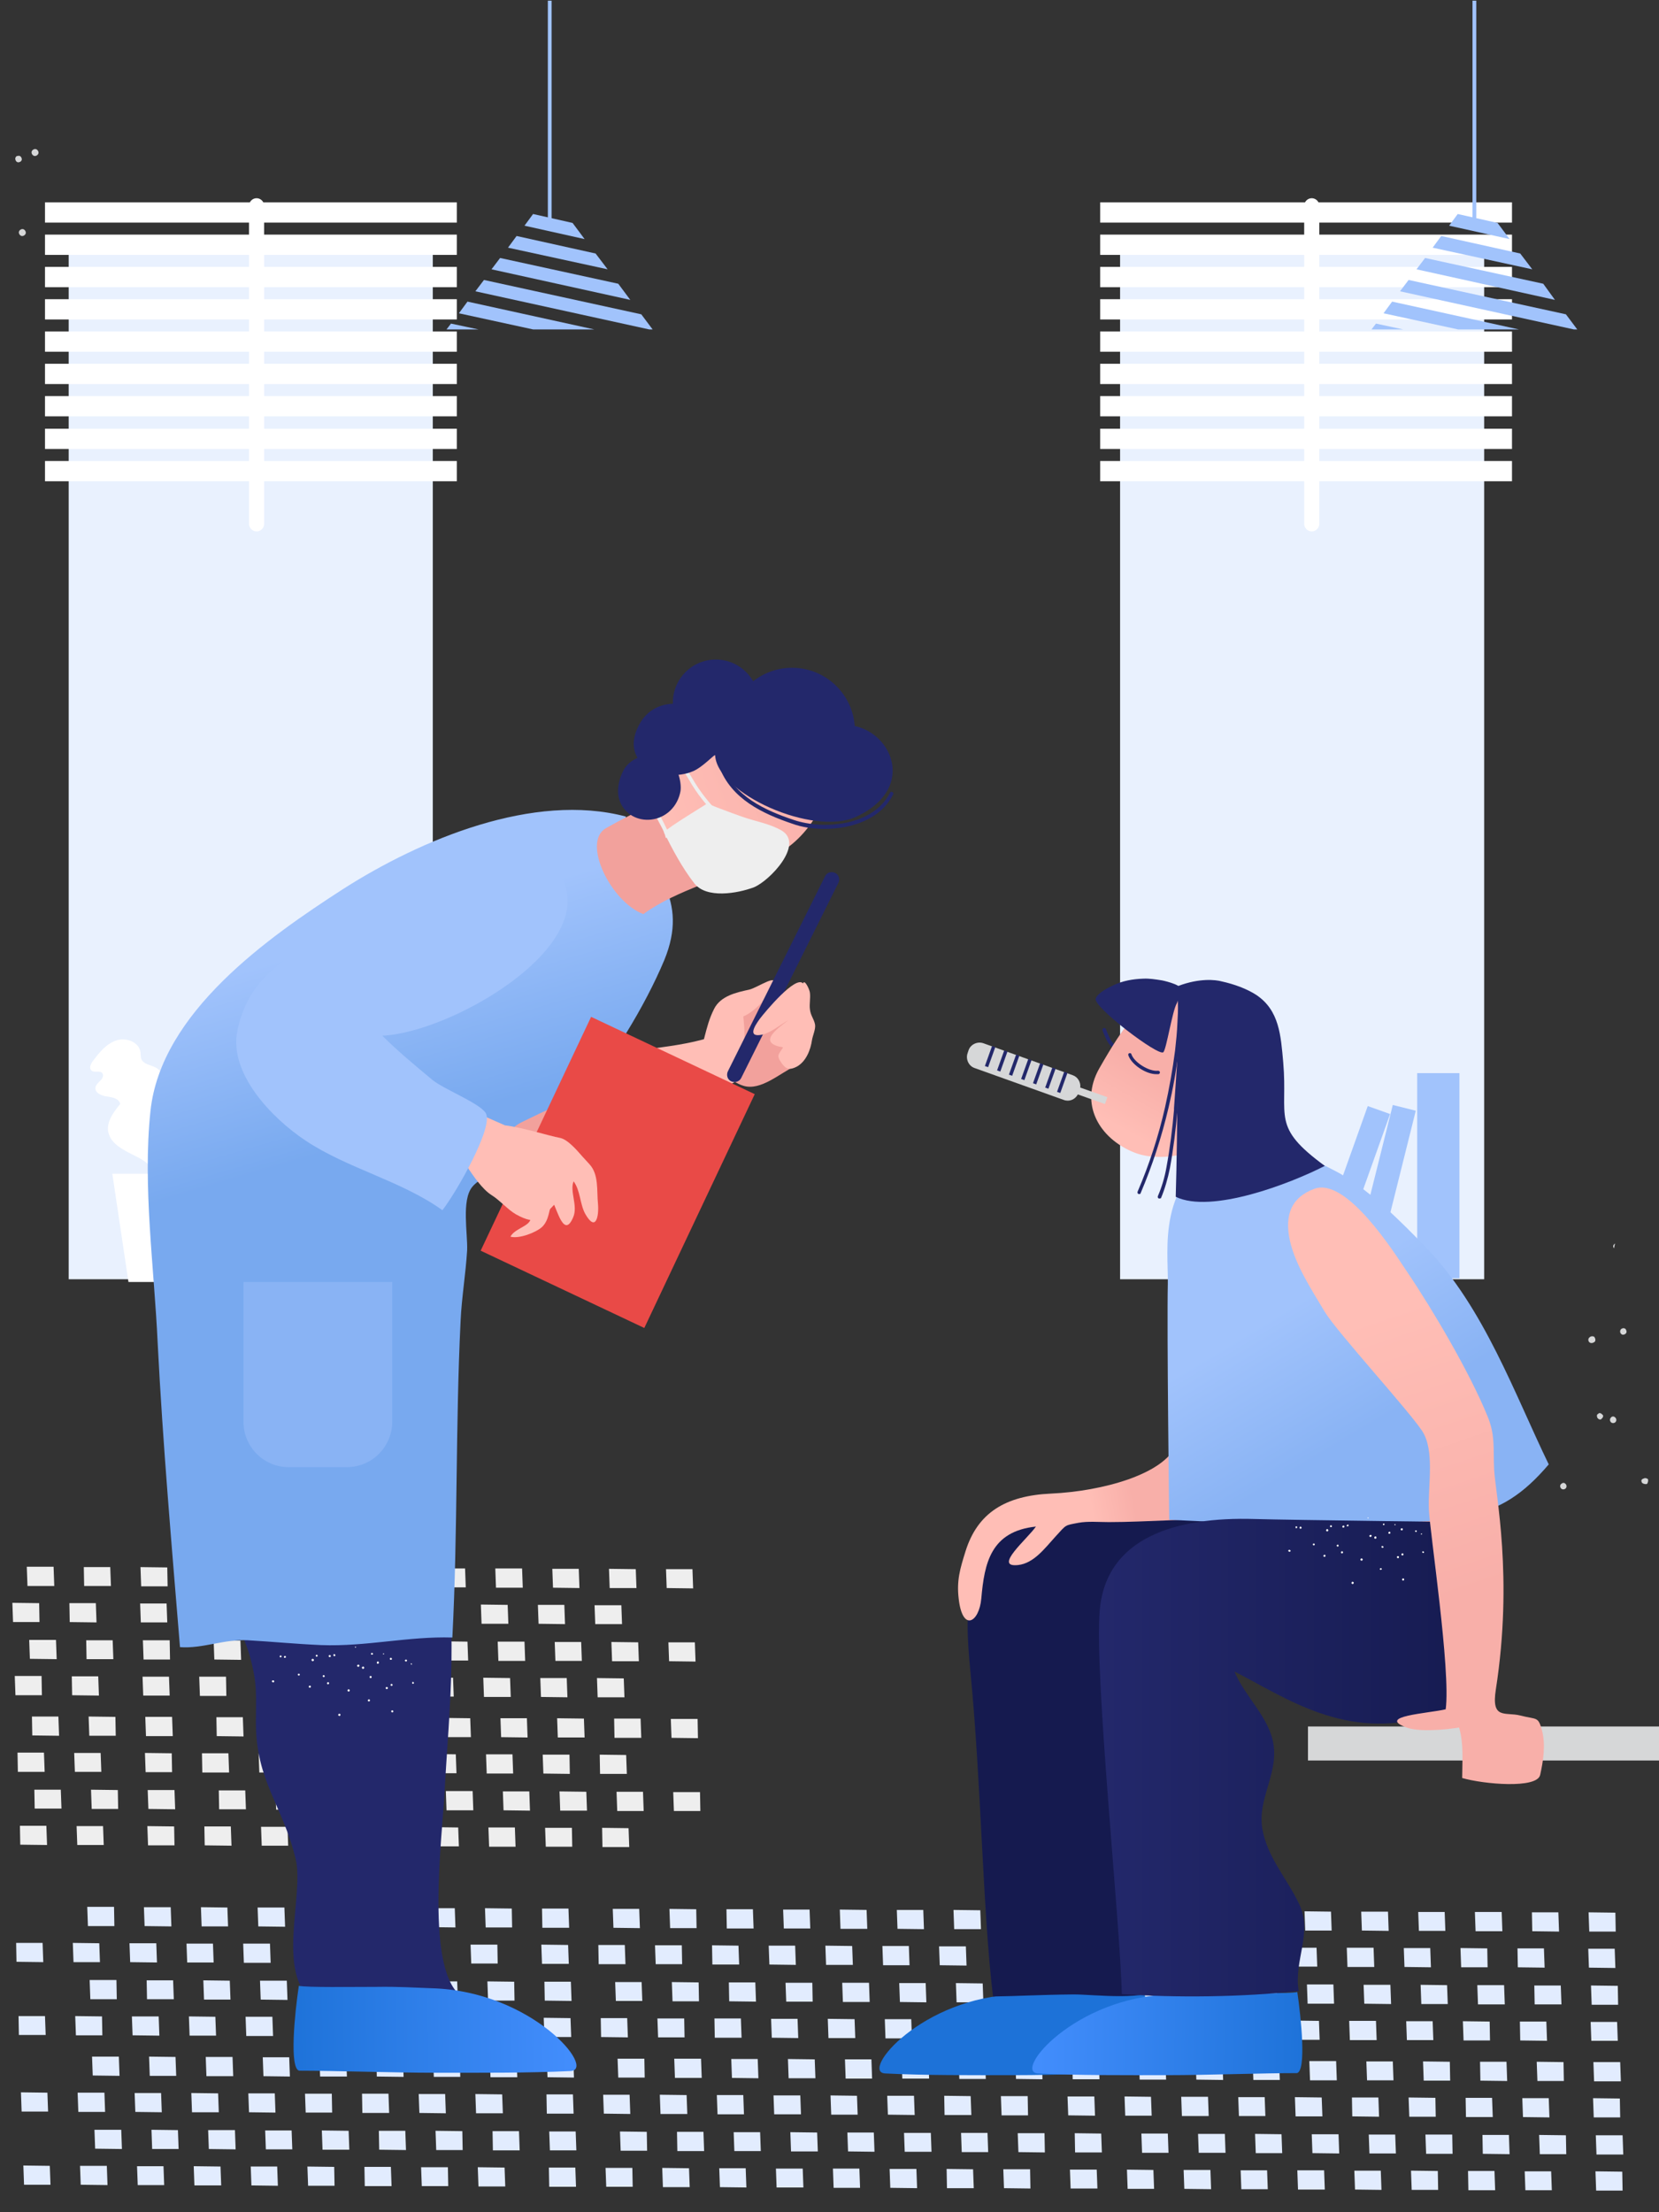 <?xml version="1.0" encoding="UTF-8"?><svg version="1.1" id="Layer_1" xmlns="http://www.w3.org/2000/svg" xmlns:xlink="http://www.w3.org/1999/xlink" x="0px" y="0px" viewBox="0 0 483 644" style="enable-background:new 0 0 483 644;" xml:space="preserve" width="483px" height="644px">

<rect x="0" y="0" width="483" height="644" fill="#333333" stroke="none"/>

<g>
	<polygon points="8,461.7 15.8,461.7 15.6,456.1 7.8,456.1 	" style="fill:#EEEEEE;"/>
	<polygon points="24.5,461.7 32.3,461.7 32.1,456.2 24.4,456.2 	" style="fill:#EEEEEE;"/>
	<polygon points="41.1,461.8 48.8,461.8 48.7,456.3 40.9,456.2 	" style="fill:#EEEEEE;"/>
	<polygon points="61.7,461.9 69.5,461.9 69.3,456.3 61.5,456.3 	" style="fill:#EEEEEE;"/>
	<polygon points="78.2,461.9 86,461.9 85.8,456.4 78.1,456.4 	" style="fill:#EEEEEE;"/>
	<polygon points="94.8,462 102.5,462 102.4,456.5 94.6,456.4 	" style="fill:#EEEEEE;"/>
	<polygon points="111.3,462 119.1,462.1 118.9,456.5 111.2,456.5 	" style="fill:#EEEEEE;"/>
	<polygon points="127.9,462.1 135.6,462.1 135.4,456.6 127.7,456.6 	" style="fill:#EEEEEE;"/>
	<polygon points="144.4,462.2 152.2,462.2 152,456.6 144.2,456.6 	" style="fill:#EEEEEE;"/>
	<polygon points="161,462.2 168.7,462.3 168.5,456.7 160.8,456.7 	" style="fill:#EEEEEE;"/>
	<polygon points="177.5,462.3 185.3,462.3 185.1,456.8 177.3,456.7 	" style="fill:#EEEEEE;"/>
	<polygon points="193.9,456.8 194.1,462.3 201.8,462.4 201.6,456.8 	" style="fill:#EEEEEE;"/>
	<polygon points="11.4,466.7 3.6,466.6 3.8,472.2 11.5,472.2 	" style="fill:#EEEEEE;"/>
	<polygon points="27.9,466.7 20.2,466.7 20.3,472.2 28.1,472.3 	" style="fill:#EEEEEE;"/>
	<polygon points="48.5,466.8 40.8,466.8 41,472.3 48.7,472.3 	" style="fill:#EEEEEE;"/>
	<polygon points="65.1,466.9 57.3,466.8 57.5,472.4 65.2,472.4 	" style="fill:#EEEEEE;"/>
	<polygon points="81.6,466.9 73.9,466.9 74,472.4 81.8,472.5 	" style="fill:#EEEEEE;"/>
	<polygon points="98.2,467 90.4,466.9 90.6,472.5 98.3,472.5 	" style="fill:#EEEEEE;"/>
	<polygon points="114.7,467 106.9,467 107.1,472.6 114.9,472.6 	" style="fill:#EEEEEE;"/>
	<polygon points="131.2,467.1 123.5,467.1 123.7,472.6 131.4,472.7 	" style="fill:#EEEEEE;"/>
	<polygon points="147.8,467.2 140,467.1 140.2,472.7 148,472.7 	" style="fill:#EEEEEE;"/>
	<polygon points="164.3,467.2 156.6,467.2 156.8,472.7 164.5,472.8 	" style="fill:#EEEEEE;"/>
	<polygon points="180.9,467.3 173.1,467.3 173.3,472.8 181.1,472.8 	" style="fill:#EEEEEE;"/>
	<polygon points="8.7,482.9 16.5,483 16.3,477.4 8.5,477.4 	" style="fill:#EEEEEE;"/>
	<polygon points="25.2,483 33,483 32.8,477.5 25.1,477.5 	" style="fill:#EEEEEE;"/>
	<polygon points="41.8,483.1 49.5,483.1 49.4,477.5 41.6,477.5 	" style="fill:#EEEEEE;"/>
	<polygon points="62.4,483.1 70.2,483.2 70,477.6 62.2,477.6 	" style="fill:#EEEEEE;"/>
	<polygon points="78.9,483.2 86.7,483.2 86.5,477.7 78.8,477.7 	" style="fill:#EEEEEE;"/>
	<polygon points="95.5,483.3 103.2,483.3 103.1,477.7 95.3,477.7 	" style="fill:#EEEEEE;"/>
	<polygon points="112,483.3 119.8,483.4 119.6,477.8 111.9,477.8 	" style="fill:#EEEEEE;"/>
	<polygon points="128.6,483.4 136.3,483.4 136.1,477.9 128.4,477.8 	" style="fill:#EEEEEE;"/>
	<polygon points="145.1,483.5 152.9,483.5 152.7,477.9 144.9,477.9 	" style="fill:#EEEEEE;"/>
	<polygon points="161.7,483.5 169.4,483.5 169.2,478 161.5,478 	" style="fill:#EEEEEE;"/>
	<polygon points="178.2,483.6 186,483.6 185.8,478.1 178,478 	" style="fill:#EEEEEE;"/>
	<polygon points="194.8,483.6 202.5,483.7 202.3,478.1 194.6,478.1 	" style="fill:#EEEEEE;"/>
	<polygon points="12.1,487.9 4.3,487.9 4.5,493.5 12.2,493.5 	" style="fill:#EEEEEE;"/>
	<polygon points="28.6,488 20.9,488 21,493.5 28.8,493.6 	" style="fill:#EEEEEE;"/>
	<polygon points="49.2,488.1 41.5,488.1 41.7,493.6 49.4,493.6 	" style="fill:#EEEEEE;"/>
	<polygon points="65.8,488.1 58,488.1 58.2,493.7 65.9,493.7 	" style="fill:#EEEEEE;"/>
	<polygon points="82.3,488.2 74.6,488.2 74.7,493.7 82.5,493.8 	" style="fill:#EEEEEE;"/>
	<polygon points="98.9,488.3 91.1,488.2 91.3,493.8 99,493.8 	" style="fill:#EEEEEE;"/>
	<polygon points="115.4,488.3 107.6,488.3 107.8,493.9 115.6,493.9 	" style="fill:#EEEEEE;"/>
	<polygon points="131.9,488.4 124.2,488.4 124.4,493.9 132.1,493.9 	" style="fill:#EEEEEE;"/>
	<polygon points="148.5,488.5 140.7,488.4 140.9,494 148.7,494 	" style="fill:#EEEEEE;"/>
	<polygon points="165,488.5 157.3,488.5 157.5,494 165.2,494.1 	" style="fill:#EEEEEE;"/>
	<polygon points="181.6,488.6 173.8,488.5 174,494.1 181.8,494.1 	" style="fill:#EEEEEE;"/>
	<polygon points="9.4,505.2 17.2,505.3 17,499.7 9.3,499.7 	" style="fill:#EEEEEE;"/>
	<polygon points="26,505.3 33.7,505.3 33.6,499.8 25.8,499.7 	" style="fill:#EEEEEE;"/>
	<polygon points="42.5,505.4 50.3,505.4 50.1,499.8 42.3,499.8 	" style="fill:#EEEEEE;"/>
	<polygon points="63.1,505.4 70.9,505.5 70.7,499.9 63,499.9 	" style="fill:#EEEEEE;"/>
	<polygon points="79.7,505.5 87.4,505.5 87.3,500 79.5,499.9 	" style="fill:#EEEEEE;"/>
	<polygon points="96.2,505.6 104,505.6 103.8,500 96,500 	" style="fill:#EEEEEE;"/>
	<polygon points="112.8,505.6 120.5,505.6 120.3,500.1 112.6,500.1 	" style="fill:#EEEEEE;"/>
	<polygon points="129.3,505.7 137.1,505.7 136.9,500.2 129.1,500.1 	" style="fill:#EEEEEE;"/>
	<polygon points="145.9,505.7 153.6,505.8 153.4,500.2 145.7,500.2 	" style="fill:#EEEEEE;"/>
	<polygon points="162.4,505.8 170.2,505.8 170,500.3 162.2,500.2 	" style="fill:#EEEEEE;"/>
	<polygon points="178.9,505.9 186.7,505.9 186.5,500.3 178.8,500.3 	" style="fill:#EEEEEE;"/>
	<polygon points="195.5,505.9 203.2,506 203.1,500.4 195.3,500.4 	" style="fill:#EEEEEE;"/>
	<polygon points="12.8,510.2 5.1,510.2 5.2,515.8 13,515.8 	" style="fill:#EEEEEE;"/>
	<polygon points="29.3,510.3 21.6,510.3 21.8,515.8 29.5,515.8 	" style="fill:#EEEEEE;"/>
	<polygon points="50,510.4 42.2,510.3 42.4,515.9 50.1,515.9 	" style="fill:#EEEEEE;"/>
	<polygon points="66.5,510.4 58.8,510.4 58.9,516 66.7,516 	" style="fill:#EEEEEE;"/>
	<polygon points="83,510.5 75.3,510.5 75.5,516 83.2,516 	" style="fill:#EEEEEE;"/>
	<polygon points="99.6,510.6 91.8,510.5 92,516.1 99.8,516.1 	" style="fill:#EEEEEE;"/>
	<polygon points="116.1,510.6 108.4,510.6 108.6,516.1 116.3,516.2 	" style="fill:#EEEEEE;"/>
	<polygon points="132.7,510.7 124.9,510.6 125.1,516.2 132.9,516.2 	" style="fill:#EEEEEE;"/>
	<polygon points="149.2,510.7 141.5,510.7 141.7,516.3 149.4,516.3 	" style="fill:#EEEEEE;"/>
	<polygon points="165.8,510.8 158,510.8 158.2,516.3 165.9,516.4 	" style="fill:#EEEEEE;"/>
	<polygon points="182.3,510.9 174.6,510.8 174.7,516.4 182.5,516.4 	" style="fill:#EEEEEE;"/>
	<polygon points="10.1,526.5 17.9,526.5 17.7,521 10,521 	" style="fill:#EEEEEE;"/>
	<polygon points="26.7,526.6 34.4,526.6 34.3,521.1 26.5,521 	" style="fill:#EEEEEE;"/>
	<polygon points="43.2,526.6 51,526.7 50.8,521.1 43,521.1 	" style="fill:#EEEEEE;"/>
	<polygon points="63.8,526.7 71.6,526.7 71.4,521.2 63.7,521.2 	" style="fill:#EEEEEE;"/>
	<polygon points="80.4,526.8 88.1,526.8 88,521.3 80.2,521.2 	" style="fill:#EEEEEE;"/>
	<polygon points="96.9,526.8 104.7,526.9 104.5,521.3 96.7,521.3 	" style="fill:#EEEEEE;"/>
	<polygon points="113.5,526.9 121.2,526.9 121,521.4 113.3,521.4 	" style="fill:#EEEEEE;"/>
	<polygon points="130,527 137.8,527 137.6,521.4 129.8,521.4 	" style="fill:#EEEEEE;"/>
	<polygon points="146.6,527 154.3,527.1 154.1,521.5 146.4,521.5 	" style="fill:#EEEEEE;"/>
	<polygon points="163.1,527.1 170.9,527.1 170.7,521.6 162.9,521.5 	" style="fill:#EEEEEE;"/>
	<polygon points="179.7,527.2 187.4,527.2 187.2,521.6 179.5,521.6 	" style="fill:#EEEEEE;"/>
	<polygon points="196.2,527.2 203.9,527.2 203.8,521.7 196,521.7 	" style="fill:#EEEEEE;"/>
	<polygon points="5.9,537 13.7,537.1 13.5,531.5 5.8,531.5 	" style="fill:#EEEEEE;"/>
	<polygon points="22.5,537.1 30.2,537.1 30,531.6 22.3,531.6 	" style="fill:#EEEEEE;"/>
	<polygon points="43.1,537.2 50.8,537.2 50.7,531.7 42.9,531.6 	" style="fill:#EEEEEE;"/>
	<polygon points="59.6,537.2 67.4,537.3 67.2,531.7 59.5,531.7 	" style="fill:#EEEEEE;"/>
	<polygon points="76.2,537.3 83.9,537.3 83.7,531.8 76,531.8 	" style="fill:#EEEEEE;"/>
	<polygon points="92.7,537.4 100.5,537.4 100.3,531.8 92.5,531.8 	" style="fill:#EEEEEE;"/>
	<polygon points="109.3,537.4 117,537.5 116.8,531.9 109.1,531.9 	" style="fill:#EEEEEE;"/>
	<polygon points="125.8,537.5 133.6,537.5 133.4,532 125.6,531.9 	" style="fill:#EEEEEE;"/>
	<polygon points="142.4,537.6 150.1,537.6 149.9,532 142.2,532 	" style="fill:#EEEEEE;"/>
	<polygon points="158.9,537.6 166.6,537.6 166.5,532.1 158.7,532.1 	" style="fill:#EEEEEE;"/>
	<polygon points="175.4,537.7 183.2,537.7 183,532.2 175.3,532.1 	" style="fill:#EEEEEE;"/>
	<polygon points="25.6,560.7 33.3,560.7 33.2,555.1 25.4,555.1 	" style="fill:#E2ECFE;"/>
	<polygon points="42.1,560.7 49.9,560.8 49.7,555.2 41.9,555.2 	" style="fill:#E2ECFE;"/>
	<polygon points="58.7,560.8 66.4,560.8 66.2,555.3 58.5,555.2 	" style="fill:#E2ECFE;"/>
	<polygon points="75.2,560.8 83,560.9 82.8,555.3 75,555.3 	" style="fill:#E2ECFE;"/>
	<polygon points="91.8,560.9 99.5,560.9 99.3,555.4 91.6,555.4 	" style="fill:#E2ECFE;"/>
	<polygon points="108.3,561 116.1,561 115.9,555.4 108.1,555.4 	" style="fill:#E2ECFE;"/>
	<polygon points="124.9,561 132.6,561.1 132.4,555.5 124.7,555.5 	" style="fill:#E2ECFE;"/>
	<polygon points="141.4,561.1 149.1,561.1 149,555.6 141.2,555.5 	" style="fill:#E2ECFE;"/>
	<polygon points="157.9,561.2 165.7,561.2 165.5,555.6 157.8,555.6 	" style="fill:#E2ECFE;"/>
	<polygon points="178.6,561.2 186.3,561.3 186.1,555.7 178.4,555.7 	" style="fill:#E2ECFE;"/>
	<polygon points="195.1,561.3 202.8,561.3 202.7,555.8 194.9,555.7 	" style="fill:#E2ECFE;"/>
	<polygon points="211.6,561.4 219.4,561.4 219.2,555.8 211.5,555.8 	" style="fill:#E2ECFE;"/>
	<polygon points="228.2,561.4 235.9,561.4 235.7,555.9 228,555.9 	" style="fill:#E2ECFE;"/>
	<polygon points="244.7,561.5 252.5,561.5 252.3,556 244.5,555.9 	" style="fill:#E2ECFE;"/>
	<polygon points="261.3,561.5 269,561.6 268.8,556 261.1,556 	" style="fill:#E2ECFE;"/>
	<polygon points="277.8,561.6 285.6,561.6 285.4,556.1 277.6,556 	" style="fill:#E2ECFE;"/>
	<polygon points="294.4,561.7 302.1,561.7 301.9,556.1 294.2,556.1 	" style="fill:#E2ECFE;"/>
	<polygon points="310.9,561.7 318.7,561.8 318.5,556.2 310.7,556.2 	" style="fill:#E2ECFE;"/>
	<polygon points="330.3,561.8 338.1,561.8 337.9,556.3 330.2,556.2 	" style="fill:#E2ECFE;"/>
	<polygon points="346.9,561.9 354.6,561.9 354.5,556.3 346.7,556.3 	" style="fill:#E2ECFE;"/>
	<polygon points="363.4,561.9 371.2,561.9 371,556.4 363.2,556.4 	" style="fill:#E2ECFE;"/>
	<polygon points="380,562 387.7,562 387.5,556.5 379.8,556.4 	" style="fill:#E2ECFE;"/>
	<polygon points="396.5,562 404.3,562.1 404.1,556.5 396.3,556.5 	" style="fill:#E2ECFE;"/>
	<polygon points="413.1,562.1 420.8,562.1 420.6,556.6 412.9,556.6 	" style="fill:#E2ECFE;"/>
	<polygon points="429.6,562.2 437.4,562.2 437.2,556.6 429.4,556.6 	" style="fill:#E2ECFE;"/>
	<polygon points="446.1,562.2 453.9,562.3 453.7,556.7 446,556.7 	" style="fill:#E2ECFE;"/>
	<polygon points="462.7,562.3 470.4,562.3 470.3,556.8 462.5,556.7 	" style="fill:#E2ECFE;"/>
	<polygon points="4.8,571.1 12.6,571.2 12.4,565.6 4.7,565.6 	" style="fill:#E2ECFE;"/>
	<polygon points="28.9,565.7 21.2,565.6 21.4,571.2 29.1,571.2 	" style="fill:#E2ECFE;"/>
	<polygon points="45.5,565.7 37.7,565.7 37.9,571.2 45.7,571.3 	" style="fill:#E2ECFE;"/>
	<polygon points="62,565.8 54.3,565.8 54.5,571.3 62.2,571.3 	" style="fill:#E2ECFE;"/>
	<polygon points="78.6,565.8 70.8,565.8 71,571.4 78.8,571.4 	" style="fill:#E2ECFE;"/>
	<polygon points="95.1,565.9 87.4,565.9 87.6,571.4 95.3,571.5 	" style="fill:#E2ECFE;"/>
	<polygon points="111.7,566 103.9,565.9 104.1,571.5 111.9,571.5 	" style="fill:#E2ECFE;"/>
	<polygon points="128.2,566 120.5,566 120.6,571.6 128.4,571.6 	" style="fill:#E2ECFE;"/>
	<polygon points="144.8,566.1 137,566.1 137.2,571.6 144.9,571.6 	" style="fill:#E2ECFE;"/>
	<polygon points="165.4,566.2 157.6,566.1 157.8,571.7 165.6,571.7 	" style="fill:#E2ECFE;"/>
	<polygon points="181.9,566.2 174.2,566.2 174.3,571.8 182.1,571.8 	" style="fill:#E2ECFE;"/>
	<polygon points="198.5,566.3 190.7,566.3 190.9,571.8 198.6,571.8 	" style="fill:#E2ECFE;"/>
	<polygon points="215,566.4 207.3,566.3 207.4,571.9 215.2,571.9 	" style="fill:#E2ECFE;"/>
	<polygon points="231.5,566.4 223.8,566.4 224,571.9 231.7,572 	" style="fill:#E2ECFE;"/>
	<polygon points="248.1,566.5 240.3,566.4 240.5,572 248.3,572 	" style="fill:#E2ECFE;"/>
	<polygon points="264.6,566.5 256.9,566.5 257.1,572.1 264.8,572.1 	" style="fill:#E2ECFE;"/>
	<polygon points="281.2,566.6 273.4,566.6 273.6,572.1 281.4,572.2 	" style="fill:#E2ECFE;"/>
	<polygon points="297.7,566.7 290,566.6 290.2,572.2 297.9,572.2 	" style="fill:#E2ECFE;"/>
	<polygon points="317.2,566.7 309.4,566.7 309.6,572.3 317.3,572.3 	" style="fill:#E2ECFE;"/>
	<polygon points="333.7,566.8 326,566.8 326.1,572.3 333.9,572.3 	" style="fill:#E2ECFE;"/>
	<polygon points="350.2,566.9 342.5,566.8 342.7,572.4 350.4,572.4 	" style="fill:#E2ECFE;"/>
	<polygon points="366.8,566.9 359,566.9 359.2,572.4 367,572.5 	" style="fill:#E2ECFE;"/>
	<polygon points="383.3,567 375.6,567 375.8,572.5 383.5,572.5 	" style="fill:#E2ECFE;"/>
	<polygon points="399.9,567 392.1,567 392.3,572.6 400.1,572.6 	" style="fill:#E2ECFE;"/>
	<polygon points="416.4,567.1 408.7,567.1 408.9,572.6 416.6,572.7 	" style="fill:#E2ECFE;"/>
	<polygon points="433,567.2 425.2,567.1 425.4,572.7 433.1,572.7 	" style="fill:#E2ECFE;"/>
	<polygon points="449.5,567.2 441.8,567.2 441.9,572.7 449.7,572.8 	" style="fill:#E2ECFE;"/>
	<polygon points="470.1,567.3 462.4,567.3 462.6,572.8 470.3,572.9 	" style="fill:#E2ECFE;"/>
	<polygon points="26.3,582 34,582 33.9,576.4 26.1,576.4 	" style="fill:#E2ECFE;"/>
	<polygon points="42.8,582 50.6,582 50.4,576.5 42.7,576.5 	" style="fill:#E2ECFE;"/>
	<polygon points="59.4,582.1 67.1,582.1 66.9,576.6 59.2,576.5 	" style="fill:#E2ECFE;"/>
	<polygon points="75.9,582.1 83.7,582.2 83.5,576.6 75.7,576.6 	" style="fill:#E2ECFE;"/>
	<polygon points="92.5,582.2 100.2,582.2 100,576.7 92.3,576.6 	" style="fill:#E2ECFE;"/>
	<polygon points="109,582.3 116.8,582.3 116.6,576.7 108.8,576.7 	" style="fill:#E2ECFE;"/>
	<polygon points="125.6,582.3 133.3,582.3 133.1,576.8 125.4,576.8 	" style="fill:#E2ECFE;"/>
	<polygon points="142.1,582.4 149.8,582.4 149.7,576.9 141.9,576.8 	" style="fill:#E2ECFE;"/>
	<polygon points="158.6,582.4 166.4,582.5 166.2,576.9 158.5,576.9 	" style="fill:#E2ECFE;"/>
	<polygon points="179.3,582.5 187,582.5 186.8,577 179.1,577 	" style="fill:#E2ECFE;"/>
	<polygon points="195.8,582.6 203.5,582.6 203.4,577.1 195.6,577 	" style="fill:#E2ECFE;"/>
	<polygon points="212.3,582.6 220.1,582.7 219.9,577.1 212.2,577.1 	" style="fill:#E2ECFE;"/>
	<polygon points="228.9,582.7 236.6,582.7 236.5,577.2 228.7,577.2 	" style="fill:#E2ECFE;"/>
	<polygon points="245.4,582.8 253.2,582.8 253,577.2 245.2,577.2 	" style="fill:#E2ECFE;"/>
	<polygon points="262,582.8 269.7,582.9 269.5,577.3 261.8,577.3 	" style="fill:#E2ECFE;"/>
	<polygon points="278.5,582.9 286.3,582.9 286.1,577.4 278.3,577.3 	" style="fill:#E2ECFE;"/>
	<polygon points="295.1,583 302.8,583 302.6,577.4 294.9,577.4 	" style="fill:#E2ECFE;"/>
	<polygon points="311.6,583 319.4,583 319.2,577.5 311.4,577.5 	" style="fill:#E2ECFE;"/>
	<polygon points="331,583.1 338.8,583.1 338.6,577.6 330.9,577.5 	" style="fill:#E2ECFE;"/>
	<polygon points="347.6,583.1 355.3,583.2 355.2,577.6 347.4,577.6 	" style="fill:#E2ECFE;"/>
	<polygon points="364.1,583.2 371.9,583.2 371.7,577.7 363.9,577.7 	" style="fill:#E2ECFE;"/>
	<polygon points="380.7,583.3 388.4,583.3 388.2,577.7 380.5,577.7 	" style="fill:#E2ECFE;"/>
	<polygon points="397.2,583.3 405,583.4 404.8,577.8 397,577.8 	" style="fill:#E2ECFE;"/>
	<polygon points="413.8,583.4 421.5,583.4 421.3,577.9 413.6,577.8 	" style="fill:#E2ECFE;"/>
	<polygon points="430.3,583.5 438.1,583.5 437.9,577.9 430.1,577.9 	" style="fill:#E2ECFE;"/>
	<polygon points="446.8,583.5 454.6,583.5 454.4,578 446.7,578 	" style="fill:#E2ECFE;"/>
	<polygon points="463.4,583.6 471.1,583.6 471,578.1 463.2,578 	" style="fill:#E2ECFE;"/>
	<polygon points="5.5,592.4 13.3,592.4 13.1,586.9 5.4,586.9 	" style="fill:#E2ECFE;"/>
	<polygon points="29.7,587 21.9,586.9 22.1,592.5 29.8,592.5 	" style="fill:#E2ECFE;"/>
	<polygon points="46.2,587 38.4,587 38.6,592.5 46.4,592.6 	" style="fill:#E2ECFE;"/>
	<polygon points="62.7,587.1 55,587 55.2,592.6 62.9,592.6 	" style="fill:#E2ECFE;"/>
	<polygon points="79.3,587.1 71.5,587.1 71.7,592.7 79.5,592.7 	" style="fill:#E2ECFE;"/>
	<polygon points="95.8,587.2 88.1,587.2 88.3,592.7 96,592.7 	" style="fill:#E2ECFE;"/>
	<polygon points="112.4,587.3 104.6,587.2 104.8,592.8 112.6,592.8 	" style="fill:#E2ECFE;"/>
	<polygon points="128.9,587.3 121.2,587.3 121.3,592.8 129.1,592.9 	" style="fill:#E2ECFE;"/>
	<polygon points="145.5,587.4 137.7,587.4 137.9,592.9 145.6,592.9 	" style="fill:#E2ECFE;"/>
	<polygon points="166.1,587.5 158.3,587.4 158.5,593 166.3,593 	" style="fill:#E2ECFE;"/>
	<polygon points="182.6,587.5 174.9,587.5 175,593 182.8,593.1 	" style="fill:#E2ECFE;"/>
	<polygon points="199.2,587.6 191.4,587.6 191.6,593.1 199.3,593.1 	" style="fill:#E2ECFE;"/>
	<polygon points="215.7,587.6 208,587.6 208.1,593.2 215.9,593.2 	" style="fill:#E2ECFE;"/>
	<polygon points="232.2,587.7 224.5,587.7 224.7,593.2 232.4,593.3 	" style="fill:#E2ECFE;"/>
	<polygon points="248.8,587.8 241,587.7 241.2,593.3 249,593.3 	" style="fill:#E2ECFE;"/>
	<polygon points="265.3,587.8 257.6,587.8 257.8,593.4 265.5,593.4 	" style="fill:#E2ECFE;"/>
	<polygon points="281.9,587.9 274.1,587.9 274.3,593.4 282.1,593.4 	" style="fill:#E2ECFE;"/>
	<polygon points="298.4,588 290.7,587.9 290.9,593.5 298.6,593.5 	" style="fill:#E2ECFE;"/>
	<polygon points="317.9,588 310.1,588 310.3,593.5 318,593.6 	" style="fill:#E2ECFE;"/>
	<polygon points="334.4,588.1 326.7,588.1 326.8,593.6 334.6,593.6 	" style="fill:#E2ECFE;"/>
	<polygon points="350.9,588.1 343.2,588.1 343.4,593.7 351.1,593.7 	" style="fill:#E2ECFE;"/>
	<polygon points="367.5,588.2 359.7,588.2 359.9,593.7 367.7,593.8 	" style="fill:#E2ECFE;"/>
	<polygon points="384,588.3 376.3,588.2 376.5,593.8 384.2,593.8 	" style="fill:#E2ECFE;"/>
	<polygon points="400.6,588.3 392.8,588.3 393,593.9 400.8,593.9 	" style="fill:#E2ECFE;"/>
	<polygon points="417.1,588.4 409.4,588.4 409.6,593.9 417.3,593.9 	" style="fill:#E2ECFE;"/>
	<polygon points="433.7,588.5 425.9,588.4 426.1,594 433.8,594 	" style="fill:#E2ECFE;"/>
	<polygon points="450.2,588.5 442.5,588.5 442.6,594 450.4,594.1 	" style="fill:#E2ECFE;"/>
	<polygon points="470.8,588.6 463.1,588.6 463.3,594.1 471,594.1 	" style="fill:#E2ECFE;"/>
	<polygon points="27,604.2 34.8,604.3 34.6,598.7 26.8,598.7 	" style="fill:#E2ECFE;"/>
	<polygon points="43.6,604.3 51.3,604.3 51.1,598.8 43.4,598.7 	" style="fill:#E2ECFE;"/>
	<polygon points="60.1,604.4 67.9,604.4 67.7,598.8 59.9,598.8 	" style="fill:#E2ECFE;"/>
	<polygon points="76.7,604.4 84.4,604.5 84.2,598.9 76.5,598.9 	" style="fill:#E2ECFE;"/>
	<polygon points="93.2,604.5 101,604.5 100.8,599 93,598.9 	" style="fill:#E2ECFE;"/>
	<polygon points="109.7,604.5 117.5,604.6 117.3,599 109.6,599 	" style="fill:#E2ECFE;"/>
	<polygon points="126.3,604.6 134,604.6 133.9,599.1 126.1,599.1 	" style="fill:#E2ECFE;"/>
	<polygon points="142.8,604.7 150.6,604.7 150.4,599.1 142.6,599.1 	" style="fill:#E2ECFE;"/>
	<polygon points="159.4,604.7 167.1,604.8 166.9,599.2 159.2,599.2 	" style="fill:#E2ECFE;"/>
	<polygon points="180,604.8 187.7,604.8 187.6,599.3 179.8,599.3 	" style="fill:#E2ECFE;"/>
	<polygon points="196.5,604.9 204.3,604.9 204.1,599.3 196.3,599.3 	" style="fill:#E2ECFE;"/>
	<polygon points="213.1,604.9 220.8,605 220.6,599.4 212.9,599.4 	" style="fill:#E2ECFE;"/>
	<polygon points="229.6,605 237.4,605 237.2,599.5 229.4,599.4 	" style="fill:#E2ECFE;"/>
	<polygon points="246.2,605.1 253.9,605.1 253.7,599.5 246,599.5 	" style="fill:#E2ECFE;"/>
	<polygon points="262.7,605.1 270.5,605.1 270.3,599.6 262.5,599.6 	" style="fill:#E2ECFE;"/>
	<polygon points="279.3,605.2 287,605.2 286.8,599.7 279.1,599.6 	" style="fill:#E2ECFE;"/>
	<polygon points="295.8,605.2 303.5,605.3 303.4,599.7 295.6,599.7 	" style="fill:#E2ECFE;"/>
	<polygon points="312.3,605.3 320.1,605.3 319.9,599.8 312.2,599.7 	" style="fill:#E2ECFE;"/>
	<polygon points="331.8,605.4 339.5,605.4 339.3,599.8 331.6,599.8 	" style="fill:#E2ECFE;"/>
	<polygon points="348.3,605.4 356.1,605.5 355.9,599.9 348.1,599.9 	" style="fill:#E2ECFE;"/>
	<polygon points="364.9,605.5 372.6,605.5 372.4,600 364.7,599.9 	" style="fill:#E2ECFE;"/>
	<polygon points="381.4,605.6 389.2,605.6 389,600 381.2,600 	" style="fill:#E2ECFE;"/>
	<polygon points="398,605.6 405.7,605.6 405.5,600.1 397.8,600.1 	" style="fill:#E2ECFE;"/>
	<polygon points="414.5,605.7 422.2,605.7 422.1,600.2 414.3,600.1 	" style="fill:#E2ECFE;"/>
	<polygon points="431,605.7 438.8,605.8 438.6,600.2 430.9,600.2 	" style="fill:#E2ECFE;"/>
	<polygon points="447.6,605.8 455.3,605.8 455.2,600.3 447.4,600.2 	" style="fill:#E2ECFE;"/>
	<polygon points="464.1,605.9 471.9,605.9 471.7,600.3 463.9,600.3 	" style="fill:#E2ECFE;"/>
	<polygon points="6.3,614.7 14,614.7 13.8,609.2 6.1,609.1 	" style="fill:#E2ECFE;"/>
	<polygon points="30.4,609.2 22.6,609.2 22.8,614.8 30.6,614.8 	" style="fill:#E2ECFE;"/>
	<polygon points="46.9,609.3 39.2,609.3 39.4,614.8 47.1,614.9 	" style="fill:#E2ECFE;"/>
	<polygon points="63.5,609.4 55.7,609.3 55.9,614.9 63.7,614.9 	" style="fill:#E2ECFE;"/>
	<polygon points="80,609.4 72.3,609.4 72.5,614.9 80.2,615 	" style="fill:#E2ECFE;"/>
	<polygon points="96.6,609.5 88.8,609.5 89,615 96.7,615 	" style="fill:#E2ECFE;"/>
	<polygon points="113.1,609.5 105.4,609.5 105.5,615.1 113.3,615.1 	" style="fill:#E2ECFE;"/>
	<polygon points="129.6,609.6 121.9,609.6 122.1,615.1 129.8,615.2 	" style="fill:#E2ECFE;"/>
	<polygon points="146.2,609.7 138.4,609.6 138.6,615.2 146.4,615.2 	" style="fill:#E2ECFE;"/>
	<polygon points="166.8,609.7 159.1,609.7 159.2,615.3 167,615.3 	" style="fill:#E2ECFE;"/>
	<polygon points="183.3,609.8 175.6,609.8 175.8,615.3 183.5,615.4 	" style="fill:#E2ECFE;"/>
	<polygon points="199.9,609.9 192.1,609.8 192.3,615.4 200.1,615.4 	" style="fill:#E2ECFE;"/>
	<polygon points="216.4,609.9 208.7,609.9 208.9,615.5 216.6,615.5 	" style="fill:#E2ECFE;"/>
	<polygon points="233,610 225.2,610 225.4,615.5 233.2,615.5 	" style="fill:#E2ECFE;"/>
	<polygon points="249.5,610.1 241.8,610 242,615.6 249.7,615.6 	" style="fill:#E2ECFE;"/>
	<polygon points="266.1,610.1 258.3,610.1 258.5,615.6 266.3,615.7 	" style="fill:#E2ECFE;"/>
	<polygon points="282.6,610.2 274.9,610.1 275,615.7 282.8,615.7 	" style="fill:#E2ECFE;"/>
	<polygon points="299.2,610.2 291.4,610.2 291.6,615.8 299.3,615.8 	" style="fill:#E2ECFE;"/>
	<polygon points="318.6,610.3 310.8,610.3 311,615.8 318.8,615.9 	" style="fill:#E2ECFE;"/>
	<polygon points="335.1,610.4 327.4,610.3 327.6,615.9 335.3,615.9 	" style="fill:#E2ECFE;"/>
	<polygon points="351.7,610.4 343.9,610.4 344.1,616 351.9,616 	" style="fill:#E2ECFE;"/>
	<polygon points="368.2,610.5 360.5,610.5 360.7,616 368.4,616 	" style="fill:#E2ECFE;"/>
	<polygon points="384.8,610.6 377,610.5 377.2,616.1 385,616.1 	" style="fill:#E2ECFE;"/>
	<polygon points="401.3,610.6 393.6,610.6 393.7,616.1 401.5,616.2 	" style="fill:#E2ECFE;"/>
	<polygon points="417.9,610.7 410.1,610.6 410.3,616.2 418,616.2 	" style="fill:#E2ECFE;"/>
	<polygon points="434.4,610.7 426.7,610.7 426.8,616.3 434.6,616.3 	" style="fill:#E2ECFE;"/>
	<polygon points="450.9,610.8 443.2,610.8 443.4,616.3 451.1,616.4 	" style="fill:#E2ECFE;"/>
	<polygon points="471.6,610.9 463.8,610.8 464,616.4 471.7,616.4 	" style="fill:#E2ECFE;"/>
	<polygon points="27.7,625.5 35.5,625.6 35.3,620 27.5,620 	" style="fill:#E2ECFE;"/>
	<polygon points="44.3,625.6 52,625.6 51.8,620.1 44.1,620 	" style="fill:#E2ECFE;"/>
	<polygon points="60.8,625.6 68.6,625.7 68.4,620.1 60.6,620.1 	" style="fill:#E2ECFE;"/>
	<polygon points="77.4,625.7 85.1,625.7 84.9,620.2 77.2,620.2 	" style="fill:#E2ECFE;"/>
	<polygon points="93.9,625.8 101.7,625.8 101.5,620.3 93.7,620.2 	" style="fill:#E2ECFE;"/>
	<polygon points="110.4,625.8 118.2,625.9 118,620.3 110.3,620.3 	" style="fill:#E2ECFE;"/>
	<polygon points="127,625.9 134.7,625.9 134.6,620.4 126.8,620.3 	" style="fill:#E2ECFE;"/>
	<polygon points="143.5,626 151.3,626 151.1,620.4 143.4,620.4 	" style="fill:#E2ECFE;"/>
	<polygon points="160.1,626 167.8,626 167.6,620.5 159.9,620.5 	" style="fill:#E2ECFE;"/>
	<polygon points="180.7,626.1 188.4,626.1 188.3,620.6 180.5,620.5 	" style="fill:#E2ECFE;"/>
	<polygon points="197.2,626.2 205,626.2 204.8,620.6 197.1,620.6 	" style="fill:#E2ECFE;"/>
	<polygon points="213.8,626.2 221.5,626.2 221.3,620.7 213.6,620.7 	" style="fill:#E2ECFE;"/>
	<polygon points="230.3,626.3 238.1,626.3 237.9,620.8 230.1,620.7 	" style="fill:#E2ECFE;"/>
	<polygon points="246.9,626.3 254.6,626.4 254.4,620.8 246.7,620.8 	" style="fill:#E2ECFE;"/>
	<polygon points="263.4,626.4 271.2,626.4 271,620.9 263.2,620.9 	" style="fill:#E2ECFE;"/>
	<polygon points="280,626.5 287.7,626.5 287.5,620.9 279.8,620.9 	" style="fill:#E2ECFE;"/>
	<polygon points="296.5,626.5 304.2,626.6 304.1,621 296.3,621 	" style="fill:#E2ECFE;"/>
	<polygon points="313,626.6 320.8,626.6 320.6,621.1 312.9,621 	" style="fill:#E2ECFE;"/>
	<polygon points="332.5,626.7 340.2,626.7 340,621.1 332.3,621.1 	" style="fill:#E2ECFE;"/>
	<polygon points="349,626.7 356.8,626.7 356.6,621.2 348.8,621.2 	" style="fill:#E2ECFE;"/>
	<polygon points="365.6,626.8 373.3,626.8 373.1,621.3 365.4,621.2 	" style="fill:#E2ECFE;"/>
	<polygon points="382.1,626.8 389.9,626.9 389.7,621.3 381.9,621.3 	" style="fill:#E2ECFE;"/>
	<polygon points="398.7,626.9 406.4,626.9 406.2,621.4 398.5,621.4 	" style="fill:#E2ECFE;"/>
	<polygon points="415.2,627 422.9,627 422.8,621.4 415,621.4 	" style="fill:#E2ECFE;"/>
	<polygon points="431.7,627 439.5,627.1 439.3,621.5 431.6,621.5 	" style="fill:#E2ECFE;"/>
	<polygon points="448.3,627.1 456,627.1 455.9,621.6 448.1,621.5 	" style="fill:#E2ECFE;"/>
	<polygon points="464.8,627.2 472.6,627.2 472.4,621.6 464.6,621.6 	" style="fill:#E2ECFE;"/>
	<polygon points="7,636 14.7,636 14.5,630.5 6.8,630.4 	" style="fill:#E2ECFE;"/>
	<polygon points="23.5,636 31.3,636.1 31.1,630.5 23.3,630.5 	" style="fill:#E2ECFE;"/>
	<polygon points="40.1,636.1 47.8,636.1 47.6,630.6 39.9,630.6 	" style="fill:#E2ECFE;"/>
	<polygon points="56.6,636.2 64.4,636.2 64.2,630.7 56.4,630.6 	" style="fill:#E2ECFE;"/>
	<polygon points="73.2,636.2 80.9,636.3 80.7,630.7 73,630.7 	" style="fill:#E2ECFE;"/>
	<polygon points="89.7,636.3 97.4,636.3 97.3,630.8 89.5,630.7 	" style="fill:#E2ECFE;"/>
	<polygon points="106.2,636.4 114,636.4 113.8,630.8 106.1,630.8 	" style="fill:#E2ECFE;"/>
	<polygon points="122.8,636.4 130.5,636.4 130.4,630.9 122.6,630.9 	" style="fill:#E2ECFE;"/>
	<polygon points="139.3,636.5 147.1,636.5 146.9,631 139.1,630.9 	" style="fill:#E2ECFE;"/>
	<polygon points="159.9,636.6 167.7,636.6 167.5,631 159.8,631 	" style="fill:#E2ECFE;"/>
	<polygon points="176.5,636.6 184.2,636.6 184.1,631.1 176.3,631.1 	" style="fill:#E2ECFE;"/>
	<polygon points="193,636.7 200.8,636.7 200.6,631.2 192.8,631.1 	" style="fill:#E2ECFE;"/>
	<polygon points="209.6,636.7 217.3,636.8 217.1,631.2 209.4,631.2 	" style="fill:#E2ECFE;"/>
	<polygon points="226.1,636.8 233.9,636.8 233.7,631.3 225.9,631.3 	" style="fill:#E2ECFE;"/>
	<polygon points="242.7,636.9 250.4,636.9 250.2,631.3 242.5,631.3 	" style="fill:#E2ECFE;"/>
	<polygon points="259.2,636.9 267,637 266.8,631.4 259,631.4 	" style="fill:#E2ECFE;"/>
	<polygon points="275.7,637 283.5,637 283.3,631.5 275.6,631.4 	" style="fill:#E2ECFE;"/>
	<polygon points="292.3,637 300,637.1 299.9,631.5 292.1,631.5 	" style="fill:#E2ECFE;"/>
	<polygon points="311.7,637.1 319.5,637.1 319.3,631.6 311.5,631.6 	" style="fill:#E2ECFE;"/>
	<polygon points="328.3,637.2 336,637.2 335.8,631.7 328.1,631.6 	" style="fill:#E2ECFE;"/>
	<polygon points="344.8,637.2 352.6,637.3 352.4,631.7 344.6,631.7 	" style="fill:#E2ECFE;"/>
	<polygon points="361.4,637.3 369.1,637.3 368.9,631.8 361.2,631.8 	" style="fill:#E2ECFE;"/>
	<polygon points="377.9,637.4 385.7,637.4 385.5,631.8 377.7,631.8 	" style="fill:#E2ECFE;"/>
	<polygon points="394.5,637.4 402.2,637.5 402,631.9 394.3,631.9 	" style="fill:#E2ECFE;"/>
	<polygon points="411,637.5 418.7,637.5 418.6,632 410.8,631.9 	" style="fill:#E2ECFE;"/>
	<polygon points="427.5,637.6 435.3,637.6 435.1,632 427.4,632 	" style="fill:#E2ECFE;"/>
	<polygon points="444.1,637.6 451.8,637.6 451.6,632.1 443.9,632.1 	" style="fill:#E2ECFE;"/>
	<polygon points="464.7,637.7 472.4,637.7 472.3,632.2 464.5,632.1 	" style="fill:#E2ECFE;"/>
	<path id="texture_20__GY_tqJbKCGgp6EabhMhy" d="M471.7,387.8c0.1,0.5,0.6,0.9,1.1,0.7l0,0c0.5-0.1,0.9-0.6,0.7-1.1l0,0
		c-0.1-0.5-0.6-0.9-1.1-0.7l0,0C471.9,386.8,471.6,387.3,471.7,387.8L471.7,387.8z M478.1,431.7c0.4,0.3,0.9,0.4,1.4,0.3
		c0.3-0.4,0.4-0.9,0.3-1.4c-0.4-0.3-0.9-0.4-1.2-0.2C477.8,430.6,477.7,431.1,478.1,431.7z M465.1,412.8c0.2,0.3,0.9,0.7,1.2,0.2
		c0.3-0.2,0.7-0.9,0.2-1.2c-0.2-0.3-0.9-0.7-1.2-0.2l0,0C464.9,411.7,464.8,412.2,465.1,412.8L465.1,412.8z M454.4,432.1
		c-0.3,0.4-0.2,1,0.2,1.3c0.4,0.3,1,0.2,1.3-0.2c0.3-0.4,0.2-1-0.2-1.3C455.3,431.5,454.8,431.7,454.4,432.1L454.4,432.1z
		 M468.9,412.8c-0.3,0.4-0.2,1,0.2,1.3c0.4,0.3,1,0.2,1.3-0.2c0.3-0.4,0.2-1-0.2-1.3C469.8,412.2,469.2,412.3,468.9,412.8
		L468.9,412.8z M470.2,362c-0.6,0.4-0.7,0.9-0.3,1.4 M462.6,389.5c-0.3,0.4-0.2,1,0.2,1.3l0,0c0.4,0.3,1,0.2,1.5-0.2
		c0.3-0.4,0.2-1-0.2-1.5C463.5,388.9,463,389,462.6,389.5L462.6,389.5z M472.1,387.1c-0.1,0.5,0.1,0.8,0.3,1.1
		c0.5,0.1,0.8-0.1,1.1-0.3c0.1-0.5-0.1-0.8-0.3-1.1l0,0C472.7,386.7,472.2,386.9,472.1,387.1L472.1,387.1L472.1,387.1z" style="fill:#D6D7D8;"/>
	<path id="texture_21__GY_tqJbKCGgp6EabhMhy" d="M5.5,67.5c-0.1,0.5,0.3,1.1,0.8,1.2c0.5,0.1,1.1-0.3,1.2-0.8l0,0
		c0.1-0.5-0.3-1.1-0.8-1.2l0,0C6.2,66.6,5.6,67,5.5,67.5z M9.2,44.2c-0.1,0.5,0.3,1.1,0.8,1.2c0.5,0.1,1.1-0.3,1.2-0.8
		c0.1-0.5-0.3-1.1-0.8-1.2l0,0C9.9,43.3,9.3,43.7,9.2,44.2L9.2,44.2L9.2,44.2z M4.5,46.5c0.1,0.5,0.6,0.9,1.1,0.7
		c0.5-0.1,0.9-0.6,0.7-1.1c-0.1-0.5-0.6-0.9-1.1-0.7C4.7,45.3,4.3,46,4.5,46.5L4.5,46.5z" style="fill:#D6D7D8;"/>
	<rect x="20" y="73.9" width="106" height="298.5" style="fill:#E9F1FE;"/>
	<path d="M74.7,154.7c-1.2,0-2.2-1-2.2-2.2V59.9c0-1.2,1-2.2,2.2-2.2c1.2,0,2.2,1,2.2,2.2v92.6
		C76.9,153.7,75.9,154.7,74.7,154.7z" style="fill:#FFFFFF;"/>
	<rect x="13.1" y="58.9" width="119.9" height="5.9" style="fill:#FFFFFF;"/>
	<rect x="13.1" y="68.3" width="119.9" height="5.9" style="fill:#FFFFFF;"/>
	<rect x="13.1" y="77.7" width="119.9" height="5.9" style="fill:#FFFFFF;"/>
	<rect x="13.1" y="87.1" width="119.9" height="5.9" style="fill:#FFFFFF;"/>
	<rect x="13.1" y="96.5" width="119.9" height="5.9" style="fill:#FFFFFF;"/>
	<rect x="13.1" y="105.9" width="119.9" height="5.9" style="fill:#FFFFFF;"/>
	<rect x="13.1" y="115.3" width="119.9" height="5.9" style="fill:#FFFFFF;"/>
	<rect x="13.1" y="124.8" width="119.9" height="5.9" style="fill:#FFFFFF;"/>
	<rect x="13.1" y="134.2" width="119.9" height="5.9" style="fill:#FFFFFF;"/>
	<polygon points="64.5,373.2 37.4,373.2 32.7,341.7 69.2,341.7 	" style="fill:#FFFFFF;"/>
	<rect x="82.8" y="365" width="37.3" height="7.2" style="fill:#A1C3FC;"/>
	<rect x="77.3" y="357.8" width="37.3" height="7.2" style="fill:#A1C3FC;"/>
	<path d="M47.3,326.7c-0.7-0.8-1.4-1.7-1.7-2.7c-0.8-2.1,0.3-4.4,1.1-6.5c0.8-2.1,1.1-4.9-0.7-6.3
		c-1.5-1.2-4-1.1-4.8-2.8c-0.3-0.6-0.2-1.4-0.3-2.1c-0.4-3-4.3-4.4-7.1-3.4c-2.9,1-4.9,3.5-6.7,5.9c-0.7,0.9-1.3,2.2-0.4,2.9
		c0.8,0.6,2.2-0.1,3,0.6c0.6,0.6,0.2,1.6-0.4,2.2c-0.6,0.6-1.3,1.2-1.5,2c-0.3,1.6,1.7,2.5,3.3,2.7c1.6,0.2,3.6,0.6,3.9,2.2
		c-2.1,2.5-4.4,5.7-3.3,8.8c1.2,3.6,5.7,5.2,9,7c6.2,3.4,8.7,10.3,10.1,17.2C54.8,345.5,53.4,334.4,47.3,326.7z" style="fill:#FFFFFF;"/>
	<path d="M50.5,347.1c-0.3,0-0.5-0.2-0.5-0.5c-0.1-6,0.2-12,1-18c0-0.3,0.3-0.5,0.6-0.5c0.3,0,0.5,0.3,0.5,0.6
		c-0.8,5.9-1.1,11.9-1,17.8C51.1,346.9,50.9,347.1,50.5,347.1C50.6,347.1,50.6,347.1,50.5,347.1z" style="fill:#FFFFFF;"/>
	<ellipse transform="matrix(0.121 -0.993 0.993 0.121 -280.25 339.543)" cx="51.7" cy="328.1" rx="1.1" ry="3.1" style="fill:#FFFFFF;"/>
	<path d="M51.6,328.5C51.6,328.5,51.6,328.5,51.6,328.5c-0.4,0-0.6-0.3-0.5-0.6c0.4-3.4,1-6.7,1.7-10.1
		c0.1-0.3,0.4-0.5,0.6-0.4c0.3,0.1,0.5,0.4,0.4,0.6c-0.7,3.3-1.3,6.6-1.7,10C52.1,328.3,51.9,328.5,51.6,328.5z" style="fill:#FFFFFF;"/>
	
		<ellipse transform="matrix(2.420017e-02 -1 1 2.420017e-02 -264.874 363.035)" cx="53.5" cy="317.2" rx="1.4" ry="3.7" style="fill:#FFFFFF;"/>
	<path d="M53.6,317.6c0,0-0.1,0-0.1,0c-0.3-0.1-0.5-0.4-0.4-0.7c0.6-2.7,1.3-5.5,2.1-8.2c0.1-0.3,0.4-0.5,0.7-0.4
		c0.3,0.1,0.5,0.4,0.4,0.7c-0.8,2.7-1.5,5.4-2.1,8.1C54,317.4,53.8,317.6,53.6,317.6z" style="fill:#FFFFFF;"/>
	
		<ellipse transform="matrix(0.33 -0.944 0.944 0.33 -253.248 259.352)" cx="56.1" cy="308.1" rx="1.4" ry="3.7" style="fill:#FFFFFF;"/>
	<path d="M56,308.4c-0.1,0-0.1,0-0.2,0c-0.3-0.1-0.5-0.4-0.4-0.7c0.6-2,1.3-4.1,2-6.1c0.1-0.3,0.4-0.4,0.7-0.3
		c0.3,0.1,0.4,0.4,0.3,0.7c-0.7,2-1.4,4-2,6C56.4,308.2,56.2,308.4,56,308.4z" style="fill:#FFFFFF;"/>
	
		<ellipse transform="matrix(0.33 -0.944 0.944 0.33 -244.735 256.505)" cx="58.4" cy="300.7" rx="1.8" ry="4.9" style="fill:#FFFFFF;"/>
	<path d="M58.5,300.9c-0.1,0-0.1,0-0.2,0c-0.3-0.1-0.4-0.4-0.3-0.7c0.5-1.3,1-2.7,1.6-4c0.1-0.3,0.4-0.4,0.7-0.3
		c0.3,0.1,0.4,0.4,0.3,0.7c-0.5,1.3-1.1,2.6-1.5,3.9C58.9,300.8,58.7,300.9,58.5,300.9z" style="fill:#FFFFFF;"/>
	<rect x="326.1" y="73.9" width="106" height="298.5" style="fill:#E9F1FE;"/>
	<path d="M381.9,154.7c-1.2,0-2.2-1-2.2-2.2V59.9c0-1.2,1-2.2,2.2-2.2c1.2,0,2.2,1,2.2,2.2v92.6
		C384.1,153.7,383.1,154.7,381.9,154.7z" style="fill:#FFFFFF;"/>
	<rect x="320.3" y="58.9" width="119.9" height="5.9" style="fill:#FFFFFF;"/>
	<rect x="320.3" y="68.3" width="119.9" height="5.9" style="fill:#FFFFFF;"/>
	<rect x="320.3" y="77.7" width="119.9" height="5.9" style="fill:#FFFFFF;"/>
	<rect x="320.3" y="87.1" width="119.9" height="5.9" style="fill:#FFFFFF;"/>
	<rect x="320.3" y="96.5" width="119.9" height="5.9" style="fill:#FFFFFF;"/>
	<rect x="320.3" y="105.9" width="119.9" height="5.9" style="fill:#FFFFFF;"/>
	<rect x="320.3" y="115.3" width="119.9" height="5.9" style="fill:#FFFFFF;"/>
	<rect x="320.3" y="124.8" width="119.9" height="5.9" style="fill:#FFFFFF;"/>
	<rect x="320.3" y="134.2" width="119.9" height="5.9" style="fill:#FFFFFF;"/>
	<rect x="412.6" y="312.4" width="12.3" height="59.7" style="fill:#A1C3FC;"/>
	
		<rect x="377.6" y="343.5" transform="matrix(0.242 -0.97 0.97 0.242 -31.301 653.801)" width="50.5" height="6.9" style="fill:#A1C3FC;"/>
	
		<rect x="367.7" y="343.4" transform="matrix(0.336 -0.942 0.942 0.336 -65.791 600.548)" width="50.5" height="6.9" style="fill:#A1C3FC;"/>
	<polygon points="155.2,62.3 155.2,62.3 152.7,65.7 170.2,69.6 166.7,64.9 	" style="fill:#A1C3FC;"/>
	<polygon points="147.9,72.1 176.9,78.4 173.4,73.8 150.4,68.7 	" style="fill:#A1C3FC;"/>
	<polygon points="143.1,78.4 183.5,87.3 180,82.6 145.6,75.1 	" style="fill:#A1C3FC;"/>
	<polygon points="138.4,84.8 189,95.9 190,95.9 186.7,91.5 140.9,81.5 	" style="fill:#A1C3FC;"/>
	<polygon points="133.6,91.2 155.2,95.9 173,95.9 136.1,87.8 	" style="fill:#A1C3FC;"/>
	<polygon points="130,95.9 139.3,95.9 131.3,94.2 	" style="fill:#A1C3FC;"/>
	<rect x="159.5" y="0.2" width="1.1" height="65.6" style="fill:#A1C3FC;"/>
	<polygon points="424.4,62.3 424.4,62.3 421.9,65.7 439.5,69.6 436,64.9 	" style="fill:#A1C3FC;"/>
	<polygon points="417.1,72.1 446.1,78.4 442.6,73.8 419.6,68.7 	" style="fill:#A1C3FC;"/>
	<polygon points="412.4,78.4 452.7,87.3 449.3,82.6 414.9,75.1 	" style="fill:#A1C3FC;"/>
	<polygon points="407.6,84.8 458.2,95.9 459.2,95.9 455.9,91.5 410.1,81.5 	" style="fill:#A1C3FC;"/>
	<polygon points="402.8,91.2 424.5,95.9 442.2,95.9 405.3,87.8 	" style="fill:#A1C3FC;"/>
	<polygon points="399.3,95.9 408.5,95.9 400.6,94.2 	" style="fill:#A1C3FC;"/>
	<rect x="428.7" y="0.2" width="1.1" height="65.6" style="fill:#A1C3FC;"/>
</g>
<g>
	<path d="M333.2,579.9c1.1,7.6,2.7,22.9-0.1,23.6c-10.2,0-26.3,0.6-37.6,0.6c-12.5,0-26,0.1-37.8-0.5
		c-7.4-0.4,10.7-22.3,38.6-23c5.7-0.2,8.9-0.5,15.5-0.4C318.8,580.2,330.7,580.4,333.2,579.9z" style="fill:#1D72D8;"/>
	
		<linearGradient id="SVGID_1_" gradientUnits="userSpaceOnUse" x1="-1492.736" y1="347.916" x2="-1570.032" y2="346.839" gradientTransform="matrix(-1.017 0 0 -1.016 -1215.529 944.778)">
		<stop offset="0" style="stop-color:#428DFC"/>
		<stop offset="1" style="stop-color:#1D72D8"/>
	</linearGradient>
	<path d="M377.7,579.9c1.1,7.6,2.7,22.9-0.1,23.6c-10.2,0-26.3,0.6-37.6,0.6c-12.5,0-26,0.1-37.8-0.5
		c-7.4-0.4,10.7-22.3,38.6-23c5.7-0.2,8.9-0.5,15.5-0.4C363.3,580.2,375.2,580.4,377.7,579.9z" style="fill:url(#SVGID_1_);"/>
	<path d="M325.3,305.6c0,0-0.1,0-0.1,0c-2.2-0.6-3.1-2.9-3.9-4.8c-0.1-0.3-0.2-0.5-0.3-0.8c-0.1-0.3,0-0.6,0.3-0.7
		c0.3-0.1,0.6,0,0.7,0.3c0.1,0.3,0.2,0.5,0.3,0.8c0.7,1.7,1.5,3.7,3.2,4.2c0.3,0.1,0.4,0.4,0.4,0.6
		C325.8,305.4,325.6,305.6,325.3,305.6z" style="fill:#23286B;"/>
	<path d="M357.7,441.3c-14.2,1.7-44.8-1.3-57.7,2.5c-19.6,5.7-19.3,24.1-17.5,42.6c3.2,32.6,3.6,69.9,6.6,94.8
		c7.4-0.1,13.2-0.5,23.5-0.6c6.3,0,21.5,2.1,26.2-2.3c6.3-5.9,1.3-18.5-2.3-24.1c-5.4-8.4-10.8-11.8-9.4-23c1-8,6.6-15.7,6.4-24.2
		c-0.2-7.9-8.8-16.1-7.5-23.1C328.1,472.9,355.2,441.5,357.7,441.3z" style="fill:#151A4F;"/>
	
		<linearGradient id="SVGID_2_" gradientUnits="userSpaceOnUse" x1="46.288" y1="510.185" x2="58.424" y2="512.481" gradientTransform="matrix(1.017 0 0 -1.016 268.196 944.778)">
		<stop offset="0" style="stop-color:#FFBEB6"/>
		<stop offset="1" style="stop-color:#F8AFA9"/>
	</linearGradient>
	<path d="M342.4,420.7c-3.6,8.4-21.2,13.4-36.4,14.1c-13.3,0.6-21.4,5.6-24.9,16.8c-1.6,5.1-2.6,8.5-2,13.7
		c1.1,10,6,7,6.6,0c0.9-10.2,2.7-19.5,15.9-20.9c-2.5,3.6-12.6,12-5.2,11.2c4.6-0.5,7.8-4.9,10.9-8.3c3.3-3.6,2.6-3.2,6.7-4
		c2.7-0.5,6-0.2,8.8-0.2c5.7,0,11.5-0.3,17-0.5c6.1-0.3,11.8-0.4,17.6-0.8c8.5-0.7,7.1-3.7,6.1-11.7c-1.8-14.2-3.4-27.3-3.4-41.7
		c0-2.1,0-4.2-0.1-6.2c-4.6,0.6-8.2,0.4-12.7-0.6C342.7,394.5,347.8,408,342.4,420.7z" style="fill:url(#SVGID_2_);"/>
	<path d="M403.9,359.8c18.3,27.6,39.3,75,26.7,109c-6.9,18.6-35,15.3-48.4,5c-8.3-6.4-10.3-16.5-13.7-25.9
		c-3-8.4-11.2-22-9.9-31c1.2-8.4,16-20.6,21.2-29.6C383.6,380.7,397.5,350.1,403.9,359.8z" style="fill:#F2A19C;"/>
	
		<linearGradient id="SVGID_3_" gradientUnits="userSpaceOnUse" x1="98.421" y1="551.309" x2="119.722" y2="515.808" gradientTransform="matrix(1.017 0 0 -1.016 268.196 944.778)">
		<stop offset="0" style="stop-color:#A1C3FC"/>
		<stop offset="1" style="stop-color:#89B3F4"/>
	</linearGradient>
	<path d="M388.4,340.7c9.5,4.8,19.9,15.3,27,22.7c16.7,17.4,25.6,42.5,35.5,62.9c-14.9,17.5-26.4,16.6-63.2,17.4
		c-16.6,0.4-47.3-1.3-47.3-1.3s-0.7-55.7-0.4-68.7c0.2-10-3.4-29.8,16.7-39.8C366.3,329,380.2,336.5,388.4,340.7z" style="fill:url(#SVGID_3_);"/>
	
		<linearGradient id="SVGID_4_" gradientUnits="userSpaceOnUse" x1="63.539" y1="602.903" x2="72.722" y2="619.303" gradientTransform="matrix(1.017 0 0 -1.016 268.196 944.778)">
		<stop offset="0" style="stop-color:#FFBEB6"/>
		<stop offset="1" style="stop-color:#F8AFA9"/>
	</linearGradient>
	<path d="M340,289.4c-7.1,1.5-12.5,8.5-20,21.7c-5.8,10.3,0,20.3,10.2,24.4c11.8,4.7,32.6-3.9,33.3-16.7
		c0.3-5.6-2.4-10.4-5.6-15.1c-2.3-3.4-3.9-12.6-6.8-15.3C349.4,286.7,344.7,288,340,289.4z" style="fill:url(#SVGID_4_);"/>
	
		<linearGradient id="SVGID_5_" gradientUnits="userSpaceOnUse" x1="50.951" y1="426.261" x2="165.554" y2="426.261" gradientTransform="matrix(1.017 0 0 -1.016 268.196 944.778)">
		<stop offset="0" style="stop-color:#23286B"/>
		<stop offset="1" style="stop-color:#151A4F"/>
	</linearGradient>
	<path d="M434.6,443.2c0,0,10.8,47.5-18.7,56.4c-24.1,7.2-41.4-5.3-56.5-13c3,7.3,10.4,13.6,11.4,21.5
		c1.2,8.6-4.7,15.7-3.3,24.2c1.4,8.3,7.1,14.4,10.7,21.9c4.1,8.6-1.6,16.4-0.1,25.4c-16.6,1.8-35.6,2-51.5,0.9
		c-0.4-20.2-8.1-93.4-6.4-111.9c1.9-21,22.1-27.1,45.1-26.4C375.1,442.5,434.6,443.2,434.6,443.2z" style="fill:url(#SVGID_5_);"/>
	<rect x="380.8" y="502.6" width="102.3" height="9.9" style="fill:#D6D7D8;"/>
	
		<linearGradient id="SVGID_6_" gradientUnits="userSpaceOnUse" x1="125.135" y1="552.122" x2="152.359" y2="471.435" gradientTransform="matrix(1.017 0 0 -1.016 268.196 944.778)">
		<stop offset="0" style="stop-color:#FFBEB6"/>
		<stop offset="1" style="stop-color:#F8AFA9"/>
	</linearGradient>
	<path d="M382.6,346.1c9.4-3.6,23.4,18.7,27.1,24.2c7.5,11.1,18.2,29.3,23.3,41.8c2.4,5.7,1.7,9.5,2,15.7
		c0.4,7.2,5.6,31.3,0.5,64c-1.4,8.9,2.7,6.5,7.1,7.6c5,1.3,5.2,0.1,6.4,4.6c1,4.1,0.3,8.7-0.6,12.7c-0.9,4.1-16.5,2.7-22.7,0.9
		c0-5,0.5-9.8-0.9-14.7c-3.7,0.6-11.4,1.4-15.3,0c-8.9-3.3,6.2-4.1,11.4-5.3c1.5-11.3-4.6-51.4-4.9-58.2c-0.3-7,1.8-17.2-2-22.9
		c-4.3-6.4-24.8-28.8-28.3-34.6c-4-6.7-8.6-13.7-10.2-20.9C374,353.7,375.9,348.6,382.6,346.1z" style="fill:url(#SVGID_6_);"/>
	<path d="M343.1,287c-0.3,14.9-0.2,41.5-0.8,61.4c10.3,5,33.3-3.8,43.4-9c-15.7-11.5-10.7-14.1-12.1-30.1
		c-0.7-7.8-1.1-15.2-7.9-19.7c-2.8-1.8-6.4-3.1-10-3.9C353.9,285.2,349.2,284.7,343.1,287z" style="fill:#23286B;"/>
	<path d="M338.3,285.4c-1.9-0.3-3.7-0.6-5.5-0.5c-2.9,0.1-5.9,0.6-8.6,1.9c-1.5,0.7-4.6,2.2-5.2,3.9
		c-0.9,2.3,18.4,17,19.7,15.6c0.9-0.9,2.6-12,3.9-14.2c0.6-1,0.4-2.4,1.2-3.3C345.4,287,339.3,285.6,338.3,285.4z" style="fill:#23286B;"/>
	<path d="M337.6,348.9c-0.1,0-0.1,0-0.2,0c-0.3-0.1-0.4-0.4-0.3-0.7c1.1-2.5,2-5.5,2.5-8.4c1-5.4,1.8-11.7,2.2-16.7
		l0-0.5c0.8-11.4,1.6-22.1,1.6-33.6c0-0.3,0.2-0.5,0.5-0.5c0.3,0,0.5,0.2,0.5,0.5c0,11.6-0.8,22.3-1.6,33.7l0,0.5
		c-0.4,5.1-1.2,11.4-2.2,16.9c-0.6,3-1.5,6.1-2.6,8.7C338,348.8,337.8,348.9,337.6,348.9z" style="fill:#23286B;"/>
	<path d="M331.7,347.6c-0.1,0-0.1,0-0.2,0c-0.3-0.1-0.4-0.4-0.3-0.7c3.4-7.9,6.1-16.2,8-24.6c1.2-5.4,2.2-10.9,2.9-16.4
		c0.3-2.7,0.6-5.5,0.7-8.3c0.1-1.4,0.1-2.8,0.2-4.1c0-1-0.1-3.7-0.2-4.7c0-0.3,0.2-0.5,0.4-0.6c0.3,0,0.5,0.2,0.6,0.4
		c0.2,1.1,0.3,3.8,0.2,4.9c0,1.4-0.1,2.8-0.2,4.2c-0.2,2.8-0.4,5.6-0.7,8.3c-0.6,5.5-1.6,11-2.9,16.5c-2,8.5-4.7,16.8-8.1,24.8
		C332.1,347.5,331.9,347.6,331.7,347.6z" style="fill:#23286B;"/>
	<path d="M336.6,312.7c-3,0-7.2-2.8-8.1-5.5c-0.1-0.3,0.1-0.6,0.3-0.6c0.3-0.1,0.6,0.1,0.6,0.3c0.8,2.4,5.2,5.1,7.7,4.8
		c0.3,0,0.5,0.1,0.6,0.4c0,0.3-0.1,0.5-0.4,0.6C337.1,312.7,336.8,312.7,336.6,312.7z" style="fill:#23286B;"/>
	<g>
		<path d="M322.4,319.4l-7.9-2.8c0.2-1.5-0.7-3.1-2.2-3.6l-26-9.3c-1.7-0.6-3.7,0.3-4.3,2l-0.3,0.9
			c-0.6,1.7,0.3,3.7,2,4.3l26,9.3c1.6,0.6,3.3-0.1,4.1-1.6l7.9,2.8L322.4,319.4z" style="fill:#D6D7D8;"/>
	</g>
	<rect x="285" y="307.1" transform="matrix(0.337 -0.942 0.942 0.337 -98.595 475.312)" width="6.2" height="1" style="fill:#23286B;"/>
	
		<rect x="288.5" y="308.4" transform="matrix(0.337 -0.942 0.942 0.337 -97.45 479.439)" width="6.2" height="1" style="fill:#23286B;"/>
	<rect x="292" y="309.6" transform="matrix(0.337 -0.942 0.942 0.337 -96.306 483.565)" width="6.2" height="1" style="fill:#23286B;"/>
	
		<rect x="295.5" y="310.9" transform="matrix(0.337 -0.942 0.942 0.337 -95.162 487.691)" width="6.2" height="1" style="fill:#23286B;"/>
	<rect x="299" y="312.1" transform="matrix(0.337 -0.942 0.942 0.337 -94.017 491.817)" width="6.2" height="1" style="fill:#23286B;"/>
	
		<rect x="302.5" y="313.4" transform="matrix(0.337 -0.942 0.942 0.337 -92.873 495.944)" width="6.2" height="1" style="fill:#23286B;"/>
	<rect x="306" y="314.6" transform="matrix(0.337 -0.942 0.942 0.337 -91.729 500.07)" width="6.2" height="1" style="fill:#23286B;"/>
	<path id="texture-2_18_Oxs_tsoorMFNYRo_ZCcC4" d="M398.2,442c0.1,0.1,0.2,0,0.2,0c0.1-0.1,0-0.2,0-0.2
		c-0.1-0.1-0.2,0-0.2,0l0,0C398.1,441.8,398.1,441.9,398.2,442L398.2,442z M413.7,446.6c0,0.1,0.1,0.2,0.2,0.1l0,0
		c0.1,0,0.1-0.1,0.1-0.2c0,0,0,0,0,0c0-0.1-0.1-0.1-0.2-0.1C413.7,446.5,413.6,446.6,413.7,446.6L413.7,446.6L413.7,446.6z
		 M406,443.8c0,0.1,0,0.2,0.1,0.2c0.1,0,0.2,0,0.2-0.1c0-0.1,0-0.2-0.1-0.2C406.1,443.7,406,443.7,406,443.8z M393.5,460.7
		c-0.1,0.2,0,0.3,0.2,0.4c0.1,0.1,0.3,0,0.4-0.2c0,0,0,0,0,0c0.1-0.2,0-0.3-0.2-0.4C393.7,460.4,393.6,460.5,393.5,460.7
		L393.5,460.7z M396.1,453.9c-0.1,0.2,0,0.3,0.2,0.4c0.2,0.1,0.3,0,0.4-0.2c0.1-0.2,0-0.3-0.2-0.4l0,0
		C396.4,453.6,396.2,453.7,396.1,453.9z M398.7,447c-0.1,0.2,0,0.3,0.2,0.4c0,0,0,0,0,0c0.1,0.1,0.3,0,0.4-0.2c0,0,0,0,0,0
		c0.1-0.2,0-0.3-0.2-0.4C399,446.8,398.8,446.9,398.7,447z M382.3,449.8c0.1,0.1,0.3,0.1,0.4,0c0.1-0.1,0.1-0.3,0-0.4
		c-0.1-0.1-0.3-0.1-0.4,0C382.2,449.5,382.2,449.7,382.3,449.8L382.3,449.8z M387.3,444.5c0.1,0.1,0.3,0.1,0.4,0
		c0.1-0.1,0.1-0.3,0-0.4c-0.1-0.1-0.3-0.1-0.4,0C387.2,444.2,387.2,444.4,387.3,444.5L387.3,444.5z M408.2,459.8
		c0,0.2,0.1,0.3,0.3,0.3c0.2,0,0.3-0.1,0.3-0.3c0,0,0,0,0,0c0-0.2-0.1-0.3-0.3-0.3c0,0,0,0,0,0C408.4,459.5,408.2,459.6,408.2,459.8
		z M408,452.5c0,0.2,0.1,0.3,0.3,0.3c0.2,0,0.3-0.1,0.3-0.3c0-0.2-0.1-0.3-0.3-0.3c0,0,0,0,0,0C408.2,452.2,408,452.3,408,452.5
		C408,452.5,408,452.5,408,452.5z M407.8,445.2c0,0.2,0.1,0.3,0.3,0.3c0,0,0,0,0,0c0.2,0,0.3-0.1,0.3-0.3c0,0,0,0,0,0
		c0-0.2-0.1-0.3-0.3-0.3C408,444.9,407.8,445,407.8,445.2C407.8,445.2,407.8,445.2,407.8,445.2z M377.2,444.8c0.1,0.1,0.3,0.1,0.4,0
		c0.1-0.1,0.1-0.3,0-0.4c-0.1-0.1-0.3-0.1-0.4,0l0,0C377.2,444.5,377.2,444.6,377.2,444.8z M401.7,456.7c0,0.2,0.1,0.3,0.3,0.3
		c0.1,0,0.3-0.1,0.3-0.2c0,0,0,0,0,0c0-0.1-0.1-0.3-0.2-0.3c0,0,0,0,0,0C401.9,456.5,401.8,456.6,401.7,456.7L401.7,456.7z
		 M402.2,450.3c0,0.1,0.1,0.3,0.3,0.3c0.1,0,0.3-0.1,0.3-0.2c0,0,0,0,0,0c0-0.1-0.1-0.3-0.2-0.3c0,0,0,0,0,0
		C402.3,450,402.2,450.1,402.2,450.3L402.2,450.3z M402.6,443.7c0,0.1,0.1,0.3,0.2,0.3h0c0.1,0,0.3-0.1,0.3-0.2c0,0,0,0,0,0
		c0-0.1-0.1-0.3-0.2-0.3c0,0,0,0,0,0C402.8,443.5,402.7,443.6,402.6,443.7L402.6,443.7z M389.2,449.8c-0.1,0.1,0,0.3,0.1,0.4
		c0.1,0.1,0.3,0,0.4-0.1c0.1-0.1,0-0.3-0.1-0.4C389.5,449.6,389.3,449.7,389.2,449.8L389.2,449.8z M392.1,444
		c-0.1,0.1,0,0.3,0.1,0.3c0,0,0,0,0,0c0.1,0.1,0.3,0,0.4-0.1c0.1-0.1,0-0.3-0.1-0.4C392.4,443.8,392.2,443.9,392.1,444L392.1,444z
		 M414.1,451.9c0,0.1,0.2,0.2,0.3,0.2c0,0,0,0,0,0c0.1,0,0.2-0.2,0.2-0.3c0,0,0,0,0,0c-0.1-0.1-0.2-0.2-0.3-0.2
		C414.1,451.6,414,451.8,414.1,451.9C414.1,451.9,414.1,451.9,414.1,451.9L414.1,451.9z M412,445.8c0,0.1,0.2,0.2,0.3,0.2
		c0.1-0.1,0.2-0.2,0.2-0.3c0-0.1-0.2-0.2-0.3-0.2C412,445.5,412,445.6,412,445.8C412,445.8,412,445.8,412,445.8L412,445.8z
		 M375.1,451.3c-0.1,0.2,0,0.3,0.2,0.4c0.2,0.1,0.3,0,0.4-0.1c0.1-0.2,0-0.3-0.2-0.4C375.4,451.1,375.2,451.2,375.1,451.3
		L375.1,451.3z M378.4,444.6c-0.1,0.2,0,0.3,0.1,0.4s0.3,0,0.4-0.1c0.1-0.2,0-0.3-0.1-0.4C378.7,444.3,378.5,444.4,378.4,444.6
		L378.4,444.6z M406.7,453.4c0.1,0.2,0.2,0.2,0.4,0.2c0.2-0.1,0.2-0.2,0.2-0.4c-0.1-0.2-0.2-0.2-0.4-0.2
		C406.7,453.1,406.7,453.2,406.7,453.4L406.7,453.4z M404.2,446.3c0.1,0.2,0.2,0.2,0.4,0.2c0.2-0.1,0.2-0.2,0.2-0.4
		c-0.1-0.2-0.2-0.2-0.4-0.2C404.3,446,404.2,446.1,404.2,446.3L404.2,446.3z M390.4,451.9c0,0.2,0.1,0.3,0.3,0.3
		c0.2,0,0.3-0.1,0.3-0.3c0-0.2-0.1-0.3-0.3-0.3c0,0,0,0,0,0C390.5,451.6,390.4,451.8,390.4,451.9L390.4,451.9L390.4,451.9z
		 M390.8,444.4c0,0.2,0.1,0.3,0.3,0.3h0c0.2,0,0.3-0.1,0.3-0.3l0,0c0-0.2-0.1-0.3-0.3-0.3C391,444.1,390.8,444.3,390.8,444.4
		L390.8,444.4z M385.3,452.9c0,0.2,0.1,0.3,0.3,0.3c0.2,0,0.3-0.1,0.3-0.3c0-0.2-0.1-0.3-0.3-0.3
		C385.5,452.6,385.3,452.8,385.3,452.9L385.3,452.9z M386.1,445.5c0,0.2,0.1,0.3,0.3,0.3c0.2,0,0.3-0.1,0.3-0.3
		c0-0.2-0.1-0.3-0.3-0.4C386.2,445.2,386.1,445.3,386.1,445.5L386.1,445.5z M400.1,447.7c0.1,0.2,0.2,0.3,0.4,0.2
		c0.2,0,0.3-0.2,0.2-0.4c0-0.2-0.2-0.3-0.4-0.2c0,0,0,0,0,0C400.1,447.4,400.1,447.6,400.1,447.7
		C400.1,447.7,400.1,447.7,400.1,447.7L400.1,447.7z" style="fill:#FFFFFF;"/>
</g>
<g>
	<path d="M231.4,310.4c-4.3,2-9.9,7.2-14.9,5.7c-6-1.8-8.6-8.6-8-14.3c0.6-6,6.3-8.3,11.6-9.8c2.3-0.6,5.4-1.5,7.7-1.6
		c3.5-0.1,3.7,2.1,4.2,5.4c0.6,4.4,1.4,10.1-0.4,14.4C231.3,310.2,231.2,310.9,231.4,310.4z" style="fill:#F2A19C;"/>
	<path d="M173.7,307.7c12-2.7,26-2.4,37.4-7.3c0.1,4.5,1.5,9.8,4.5,13.3c-3.7,3.4-12.1,5.3-16.8,7.1
		c-4.4,1.7-8.5,3.7-12.9,5.4c-3,1.2-8,4.9-11,5c-1.5-4-0.9-8.8-1.6-13C172.9,315.4,170.7,308.4,173.7,307.7z" style="fill:#FFBEB6;"/>
	<path d="M205,302.3c0.9-3.5,1.5-5.8,2.9-8.6c1.9-3.8,6.5-4.8,10.2-5.6c2.6-0.6,9.3-5.5,6.8-0.6
		c-1.7,3.3-5.4,7.1-8.5,8.4c0.4,3.9,1.1,10.4-2.2,13.3C211.4,311.6,203.7,307.2,205,302.3z" style="fill:#FFBEB6;"/>
	<path d="M213.8,315c-0.3,0-0.6-0.1-0.9-0.2c-1.1-0.5-1.5-1.8-1-2.9l28.3-56.8c0.5-1.1,1.8-1.5,2.9-1
		c1.1,0.5,1.5,1.8,1,2.9l-28.3,56.8C215.4,314.6,214.6,315,213.8,315z" style="fill:#23286B;"/>
	<path d="M233.8,286.3c-2.1-2.5-11,8.2-12.6,10.3c-1.6,2.2-3.6,5.5,0.7,4.6c2.6-0.6,5.3-2.9,7.6-4.2
		c-4,3-8.8,6.7-1.5,7.9c-1.4,2.2-2,2.3-0.5,4.5c1.3,1.9,2.4,2.2,4.5,1.1c2.7-1.5,4-4.9,4.4-7.7c0.2-1.3,1.1-3.2,0.9-4.5
		c-0.3-1.7-1.3-2.6-1.5-4.5c-0.2-1.6,0.2-3.2,0-4.8C235.7,288,234.2,284.9,233.8,286.3z" style="fill:#FFBEB6;"/>
	<path d="M67,461.5c-1.5,5.5,4.1,14.2,5.9,21.2c2.1,8,1.6,11,1.6,18.7c0,17.2,7.9,24.2,11.6,39.9
		c2.5,10.4-5.9,33.2,5.1,41.3c6.5,4.8,36.9,0.5,43.9-1c-11.8-6.3-6.2-47.8-5.6-61c1-19.9,4.9-53.4-2.2-73.2c-24-1.2-43.7,2.9-66.3,8
		C64,459.2,62.3,460.9,67,461.5z" style="fill:#23286B;"/>
	
		<linearGradient id="SVGID_7_" gradientUnits="userSpaceOnUse" x1="6.151" y1="580.878" x2="21.555" y2="528.63" gradientTransform="matrix(1.064 0 0 -1.064 89.02 893.225)">
		<stop offset="0" style="stop-color:#A1C3FC"/>
		<stop offset="1" style="stop-color:#78A9EF"/>
	</linearGradient>
	<path d="M182.2,237.7c-26.8-7.1-59.6,6.6-82.3,21.1c-21.7,14-53.1,35.9-56.1,64.7c-2.3,21.8,1.1,45.6,2.1,67.4
		c1.5,29.5,4.1,59.2,6.5,88.6c6.6,0.5,12.9-2.4,19.8-2c7,0.4,14.2,1.1,21.3,1.4c13.1,0.5,25.4-2.6,38.2-2.2
		c1.6-30.9,0.9-61.9,2.4-92.2c0.3-6.7,1.5-13.8,1.9-20.5c0.2-4.9-1.7-14.6,1.5-18.5c3.6-4.3,13.1-5.8,17.7-9.9
		c5.2-4.6,9.2-10.6,13.5-15.8c9.4-11.2,19-26.7,24.7-40.3c7.3-17.8-3-26.4-11.3-40.8c-0.9,1.1-0.9,2.4,0.1,4" style="fill:url(#SVGID_7_);"/>
	
		<linearGradient id="SVGID_8_" gradientUnits="userSpaceOnUse" x1="461.178" y1="284.922" x2="383.882" y2="283.845" gradientTransform="matrix(1.064 0 0 -1.064 -325.07 893.225)">
		<stop offset="0" style="stop-color:#428DFC"/>
		<stop offset="1" style="stop-color:#1D72D8"/>
	</linearGradient>
	<path d="M87,578.1c-1.2,8-2.8,24,0.1,24.7c10.7,0,27.5,0.6,39.4,0.6c13.1,0,27.2,0.1,39.6-0.5
		c7.7-0.4-11.2-23.3-40.4-24.1c-5.9-0.2-9.3-0.5-16.3-0.4C102.1,578.4,89.7,578.6,87,578.1z" style="fill:url(#SVGID_8_);"/>
	<path d="M219.5,249.5c-8.9,7-21.7,9-32.2,16.6c-9.4-3.5-18-20.9-10.9-25c10.4-5.9,16.8-8.2,23.1-11
		c3,7.3,13.3,15,19,19.8C218,250.1,219.9,249.2,219.5,249.5z" style="fill:#F2A19C;"/>
	
		<linearGradient id="SVGID_9_" gradientUnits="userSpaceOnUse" x1="-7.434" y1="428.717" x2="46.073" y2="428.717" gradientTransform="matrix(1.01 -0.335 -0.335 -1.01 340.466 664.579)">
		<stop offset="0" style="stop-color:#FFBEB6"/>
		<stop offset="1" style="stop-color:#F8AFA9"/>
	</linearGradient>
	<path d="M240.5,207c7.8,21.5-6.9,47.8-31.8,45.2c-11.5-1.2-19.4-13.5-20.4-24.2c-1.1-11.8,5.2-20.3,15.1-25.3
		C217.9,195.3,227.3,199.9,240.5,207z" style="fill:url(#SVGID_9_);"/>
	<path d="M240.1,241.3c-3.4,0-6.7-0.5-9.4-1.5c-8.6-2.9-17.8-7.2-21.3-16.6c-0.1-0.3,0-0.6,0.3-0.7
		c0.3-0.1,0.6,0,0.7,0.3c3.3,9,12.3,13.1,20.7,15.9c8.6,2.9,23.1,1.8,28-7.9c0.1-0.3,0.5-0.4,0.7-0.2c0.3,0.1,0.4,0.5,0.2,0.7
		C256.4,238.5,247.9,241.3,240.1,241.3z" style="fill:#23286B;"/>
	<path d="M216.2,237.8c3.7,1.3,8,2,11.4,4c6.6,4-3.5,14.6-8.1,16.5c-4.8,1.8-13.9,3.4-17.4-1.2
		c-3.5-4.5-6.3-9.8-8.8-14.8c1.2-1.5,12.8-8.4,12.7-8.5C205.7,234,212.8,236.6,216.2,237.8z" style="fill:#EEEEEE;"/>
	<path d="M193.8,243.9c-0.1-1.1-1.2-3.3-2.5-5.7c-2.7-5.3-6.1-11.9-4-15.8c0.9-1.6,2.7-2.6,5.3-2.8
		c4.1-0.4,6.9,3.5,8.9,6.9c2.4,4.2,5,7.2,7.9,10.4l-0.8,0.7c-2.9-3.3-5.6-6.3-8-10.6c-1.9-3.3-4.4-6.7-7.9-6.4
		c-2.3,0.2-3.8,1-4.5,2.3c-1.8,3.4,1.6,9.9,4.1,14.8c1.4,2.7,2.5,4.8,2.6,6.1L193.8,243.9z" style="fill:#EEEEEE;"/>
	<path d="M208.2,219.9c0.7,11.2,28.5,23.6,41,17.9c24.1-11.1,2.2-37.7-14.3-21.8c4.4-15-21.6-16.8-27-5.2
		c-4.1-6.6-16.4-9-21.5-0.4c-6.9,11.8,6.5,17.9,15.4,14.1C204.8,223.2,208.2,219.3,208.2,219.9z" style="fill:#23286B;"/>
	<path d="M193.4,221.6c3.6-0.4,5.2,6.1,4.7,8.8c-0.8,4.3-4.1,7.7-8.6,8.2c-3.8,0.4-7.4-1.5-8.9-5
		c-1.3-2.9-0.5-6.8,1-9.5c1.9-3.6,8.5-6.1,11.7-2.8C193.5,221.1,193.6,221.9,193.4,221.6z" style="fill:#23286B;"/>
	<circle cx="208.4" cy="204.5" r="12.5" style="fill:#23286B;"/>
	<circle cx="230.6" cy="212.7" r="18.3" style="fill:#23286B;"/>
	<path d="M101,427.1h-17c-7.2,0-13.1-5.9-13.1-13.1v-40.8h43.3V414C114.1,421.3,108.2,427.1,101,427.1z" style="fill:#89B3F4;"/>
	<path d="M147.9,330.3c1.8-2.7,3.1-3.2,5.6-4.4c2.4-1.2,4.8-2.3,7.1-3.4c1.7-0.8,5.9-3.1,7.7-2.6
		c5.4,1.3-7.8,8.7-9.5,10c-2.8,2.2-3.7,4.2-7.4,3.4C147.6,332.4,146.8,331.9,147.9,330.3z" style="fill:#F2A19C;"/>
	
		<rect x="142.3" y="314.9" transform="matrix(0.427 -0.904 0.904 0.427 -205.49 358.263)" width="75.3" height="52.7" style="fill:#E94A47;"/>
	<path d="M130.9,320.5c1.8,1.6-13.2,11.4-14.8,13.7c1.4,0.5,2.6,1.3,4.1,1.8c5.3,1.7,12.5-1.4,15.8,3.6
		c1.6,2.5,4.5,6.7,7.1,8.3c2.3,1.4,4.8,4.3,7.1,5.6c6.3,3.5,7.3,1.2,11.9-3.6c1.6-1.6,2.6-6.3,4.5-6.5c2.1-0.3,5.9-2.4,3.6-5.6
		c-1.7-2.3-4.7-6.2-7.4-6.6c-2.4-0.4-10.7-3-15.8-3.6L130.9,320.5z" style="fill:#FFBEB6;"/>
	<path d="M159.2,248.5c-3-2.7-8-3-12.1-3c-6.3,0-12.3,2.4-17.7,5.1c-12.2,6.1-22.7,14.9-34.8,21.6
		c-12.3,6.8-22.6,13.4-25.5,27.9c-2.5,12.3,9.9,25.3,19.8,31.9c12.3,8.2,27.9,11.7,39.9,20.3c3.8-4.8,15.1-24.3,12.6-28.3
		c-1.8-2.9-12.4-7-15.6-9.7c-4.9-4.1-10-8.3-14.5-12.8c20.2-0.9,63.4-26,52.1-46.2C162.4,253.6,161.8,250.9,159.2,248.5z" style="fill:#A1C3FC;"/>
	<path d="M165.7,332.9c2.1,1.5,2.7,2.6,5.9,6c2.8,3,2.1,7.7,2.5,11.6c0.3,3.5-0.6,8.3-3.7,2.9
		c-1.6-2.9-1.4-6.8-3.4-9.5c-1.2,2.9,1.3,7.1-0.1,10.4c-2.7,6.5-4.7-2.3-6.1-4.7c-1,2.6-0.9,5.6-3,7.6c-1.9,1.7-6.8,3.5-9.2,2.8
		c1.5-2.8,7.1-3.2,5.6-6.3c-0.5-1.1-2.6-2.3-3.3-3.5c-0.8-1.3-1.4-3-1.9-4.5c3.2-2.5,9.9-2.3,12.5-5c2.1-2.2,0.2-5.7,1.1-8.2
		c0.3,0.2,1.3-0.5,1.2,0L165.7,332.9z" style="fill:#FFBEB6;"/>
	<path id="texture-2_17_hOdTZ8YRb90sYt7AJPbsE" d="M103.4,479.6c0.1,0.1,0.2,0,0.2,0c0.1-0.1,0.1-0.2,0-0.2
		c-0.1-0.1-0.2,0-0.2,0l0,0C103.3,479.4,103.3,479.5,103.4,479.6L103.4,479.6z M119.6,484.4c0,0.1,0.1,0.2,0.2,0.2l0,0
		c0.1,0,0.2-0.1,0.1-0.2c0,0,0,0,0,0c0-0.1-0.1-0.2-0.2-0.2C119.6,484.3,119.6,484.3,119.6,484.4L119.6,484.4L119.6,484.4z
		 M111.5,481.4c0,0.1,0,0.2,0.1,0.2c0.1,0,0.2,0,0.2-0.1c0-0.1,0-0.2-0.1-0.2C111.7,481.3,111.6,481.3,111.5,481.4z M98.5,499.1
		c-0.1,0.2,0,0.3,0.2,0.4c0.2,0.1,0.3,0,0.4-0.2c0,0,0,0,0,0c0.1-0.2,0-0.3-0.2-0.4C98.7,498.9,98.6,498.9,98.5,499.1L98.5,499.1z
		 M101.2,492c-0.1,0.2,0,0.3,0.2,0.4c0.2,0.1,0.3,0,0.4-0.2c0.1-0.2,0-0.3-0.2-0.4l0,0C101.5,491.7,101.3,491.8,101.2,492z
		 M104,484.8c-0.1,0.2,0,0.3,0.2,0.4c0,0,0,0,0,0c0.2,0.1,0.3,0,0.4-0.2c0,0,0,0,0,0c0.1-0.2,0-0.3-0.2-0.4
		C104.2,484.6,104,484.7,104,484.8z M86.8,487.7c0.1,0.1,0.3,0.1,0.4,0c0.1-0.1,0.1-0.3,0-0.4c-0.1-0.1-0.3-0.1-0.4,0
		C86.6,487.4,86.7,487.6,86.8,487.7L86.8,487.7z M92,482.2c0.1,0.1,0.3,0.1,0.4,0c0.1-0.1,0.1-0.3,0-0.4c-0.1-0.1-0.3-0.1-0.4,0
		C91.9,481.9,91.9,482.1,92,482.2L92,482.2z M113.9,498.2c0,0.2,0.2,0.3,0.3,0.3c0.2,0,0.3-0.1,0.3-0.3c0,0,0,0,0,0
		c0-0.2-0.1-0.3-0.3-0.3c0,0,0,0,0,0C114,497.9,113.9,498,113.9,498.2z M113.7,490.5c0,0.2,0.2,0.3,0.3,0.3c0.2,0,0.3-0.2,0.3-0.3
		c0-0.2-0.2-0.3-0.3-0.3c0,0,0,0,0,0C113.8,490.2,113.7,490.4,113.7,490.5C113.7,490.5,113.7,490.5,113.7,490.5z M113.5,482.9
		c0,0.2,0.1,0.3,0.3,0.3c0,0,0,0,0,0c0.2,0,0.3-0.1,0.3-0.3c0,0,0,0,0,0c0-0.2-0.2-0.3-0.3-0.3C113.6,482.6,113.5,482.7,113.5,482.9
		C113.5,482.9,113.5,482.9,113.5,482.9z M81.5,482.4c0.1,0.1,0.3,0.1,0.4,0s0.1-0.3,0-0.4c-0.1-0.1-0.3-0.1-0.4,0l0,0
		C81.4,482.2,81.4,482.3,81.5,482.4z M107.1,495c0,0.2,0.1,0.3,0.3,0.3c0.2,0,0.3-0.1,0.3-0.3c0,0,0,0,0,0c0-0.2-0.1-0.3-0.3-0.3
		c0,0,0,0,0,0C107.3,494.7,107.1,494.8,107.1,495L107.1,495z M107.6,488.2c0,0.2,0.1,0.3,0.3,0.3c0.2,0,0.3-0.1,0.3-0.3c0,0,0,0,0,0
		c0-0.2-0.1-0.3-0.3-0.3c0,0,0,0,0,0C107.7,487.9,107.6,488,107.6,488.2L107.6,488.2z M108,481.4c0,0.2,0.1,0.3,0.3,0.3h0
		c0.1,0,0.3-0.1,0.3-0.2c0,0,0,0,0,0c0-0.2-0.1-0.3-0.3-0.3c0,0,0,0,0,0C108.2,481.1,108.1,481.2,108,481.4L108,481.4z M94,487.8
		c-0.1,0.1,0,0.3,0.1,0.4c0.1,0.1,0.3,0,0.4-0.1c0.1-0.1,0-0.3-0.1-0.4C94.3,487.6,94.1,487.6,94,487.8L94,487.8z M97.1,481.7
		c-0.1,0.1,0,0.3,0.1,0.4c0,0,0,0,0,0c0.1,0.1,0.3,0,0.4-0.1c0.1-0.1,0-0.3-0.1-0.4C97.3,481.5,97.1,481.5,97.1,481.7L97.1,481.7z
		 M120,490c0,0.1,0.2,0.2,0.3,0.2c0,0,0,0,0,0c0.1,0,0.2-0.2,0.2-0.4c0,0,0,0,0,0c-0.1-0.1-0.2-0.2-0.4-0.2
		C120.1,489.7,120,489.8,120,490C120,490,120,490,120,490L120,490z M117.9,483.5c0.1,0.1,0.2,0.2,0.4,0.2c0.1-0.1,0.2-0.2,0.2-0.4
		c-0.1-0.1-0.2-0.2-0.3-0.2C117.9,483.2,117.8,483.4,117.9,483.5C117.8,483.5,117.9,483.5,117.9,483.5L117.9,483.5z M79.2,489.3
		c-0.1,0.2,0,0.4,0.2,0.4c0.2,0.1,0.4,0,0.4-0.1c0.1-0.2,0-0.4-0.2-0.4C79.5,489.1,79.3,489.2,79.2,489.3L79.2,489.3z M82.7,482.2
		c-0.1,0.2,0,0.4,0.1,0.4s0.4,0,0.4-0.1c0.1-0.2,0-0.4-0.1-0.4C83,482,82.8,482.1,82.7,482.2L82.7,482.2z M112.3,491.5
		c0.1,0.2,0.3,0.3,0.4,0.2c0.2-0.1,0.3-0.3,0.2-0.4c-0.1-0.2-0.2-0.2-0.4-0.2C112.3,491.2,112.3,491.3,112.3,491.5L112.3,491.5z
		 M109.7,484.1c0.1,0.2,0.2,0.3,0.4,0.2c0.2-0.1,0.3-0.2,0.2-0.4c-0.1-0.2-0.2-0.3-0.4-0.2C109.8,483.7,109.7,483.9,109.7,484.1
		L109.7,484.1z M95.2,490c0,0.2,0.1,0.3,0.3,0.3c0.2,0,0.3-0.1,0.3-0.3c0-0.2-0.1-0.3-0.3-0.3c0,0,0,0,0,0
		C95.4,489.7,95.2,489.8,95.2,490L95.2,490L95.2,490z M95.7,482.1c0,0.2,0.1,0.3,0.3,0.3h0c0.2,0,0.3-0.1,0.3-0.3l0,0
		c0-0.2-0.1-0.3-0.3-0.3C95.8,481.8,95.7,481.9,95.7,482.1L95.7,482.1z M89.9,491c0,0.2,0.1,0.3,0.3,0.3c0.2,0,0.3-0.1,0.3-0.3
		c0-0.2-0.1-0.3-0.3-0.3C90.1,490.7,89.9,490.8,89.9,491L89.9,491z M90.7,483.2c0,0.2,0.1,0.3,0.3,0.4c0.2,0,0.3-0.1,0.4-0.3
		c0-0.2-0.1-0.3-0.3-0.4C90.9,482.9,90.7,483,90.7,483.2L90.7,483.2z M105.4,485.6c0.1,0.2,0.2,0.3,0.4,0.2c0.2-0.1,0.3-0.2,0.2-0.4
		c0-0.2-0.2-0.3-0.4-0.2c0,0,0,0,0,0C105.4,485.2,105.3,485.4,105.4,485.6C105.4,485.6,105.4,485.6,105.4,485.6L105.4,485.6z" style="fill:#FFFFFF;"/>
</g>
</svg>
